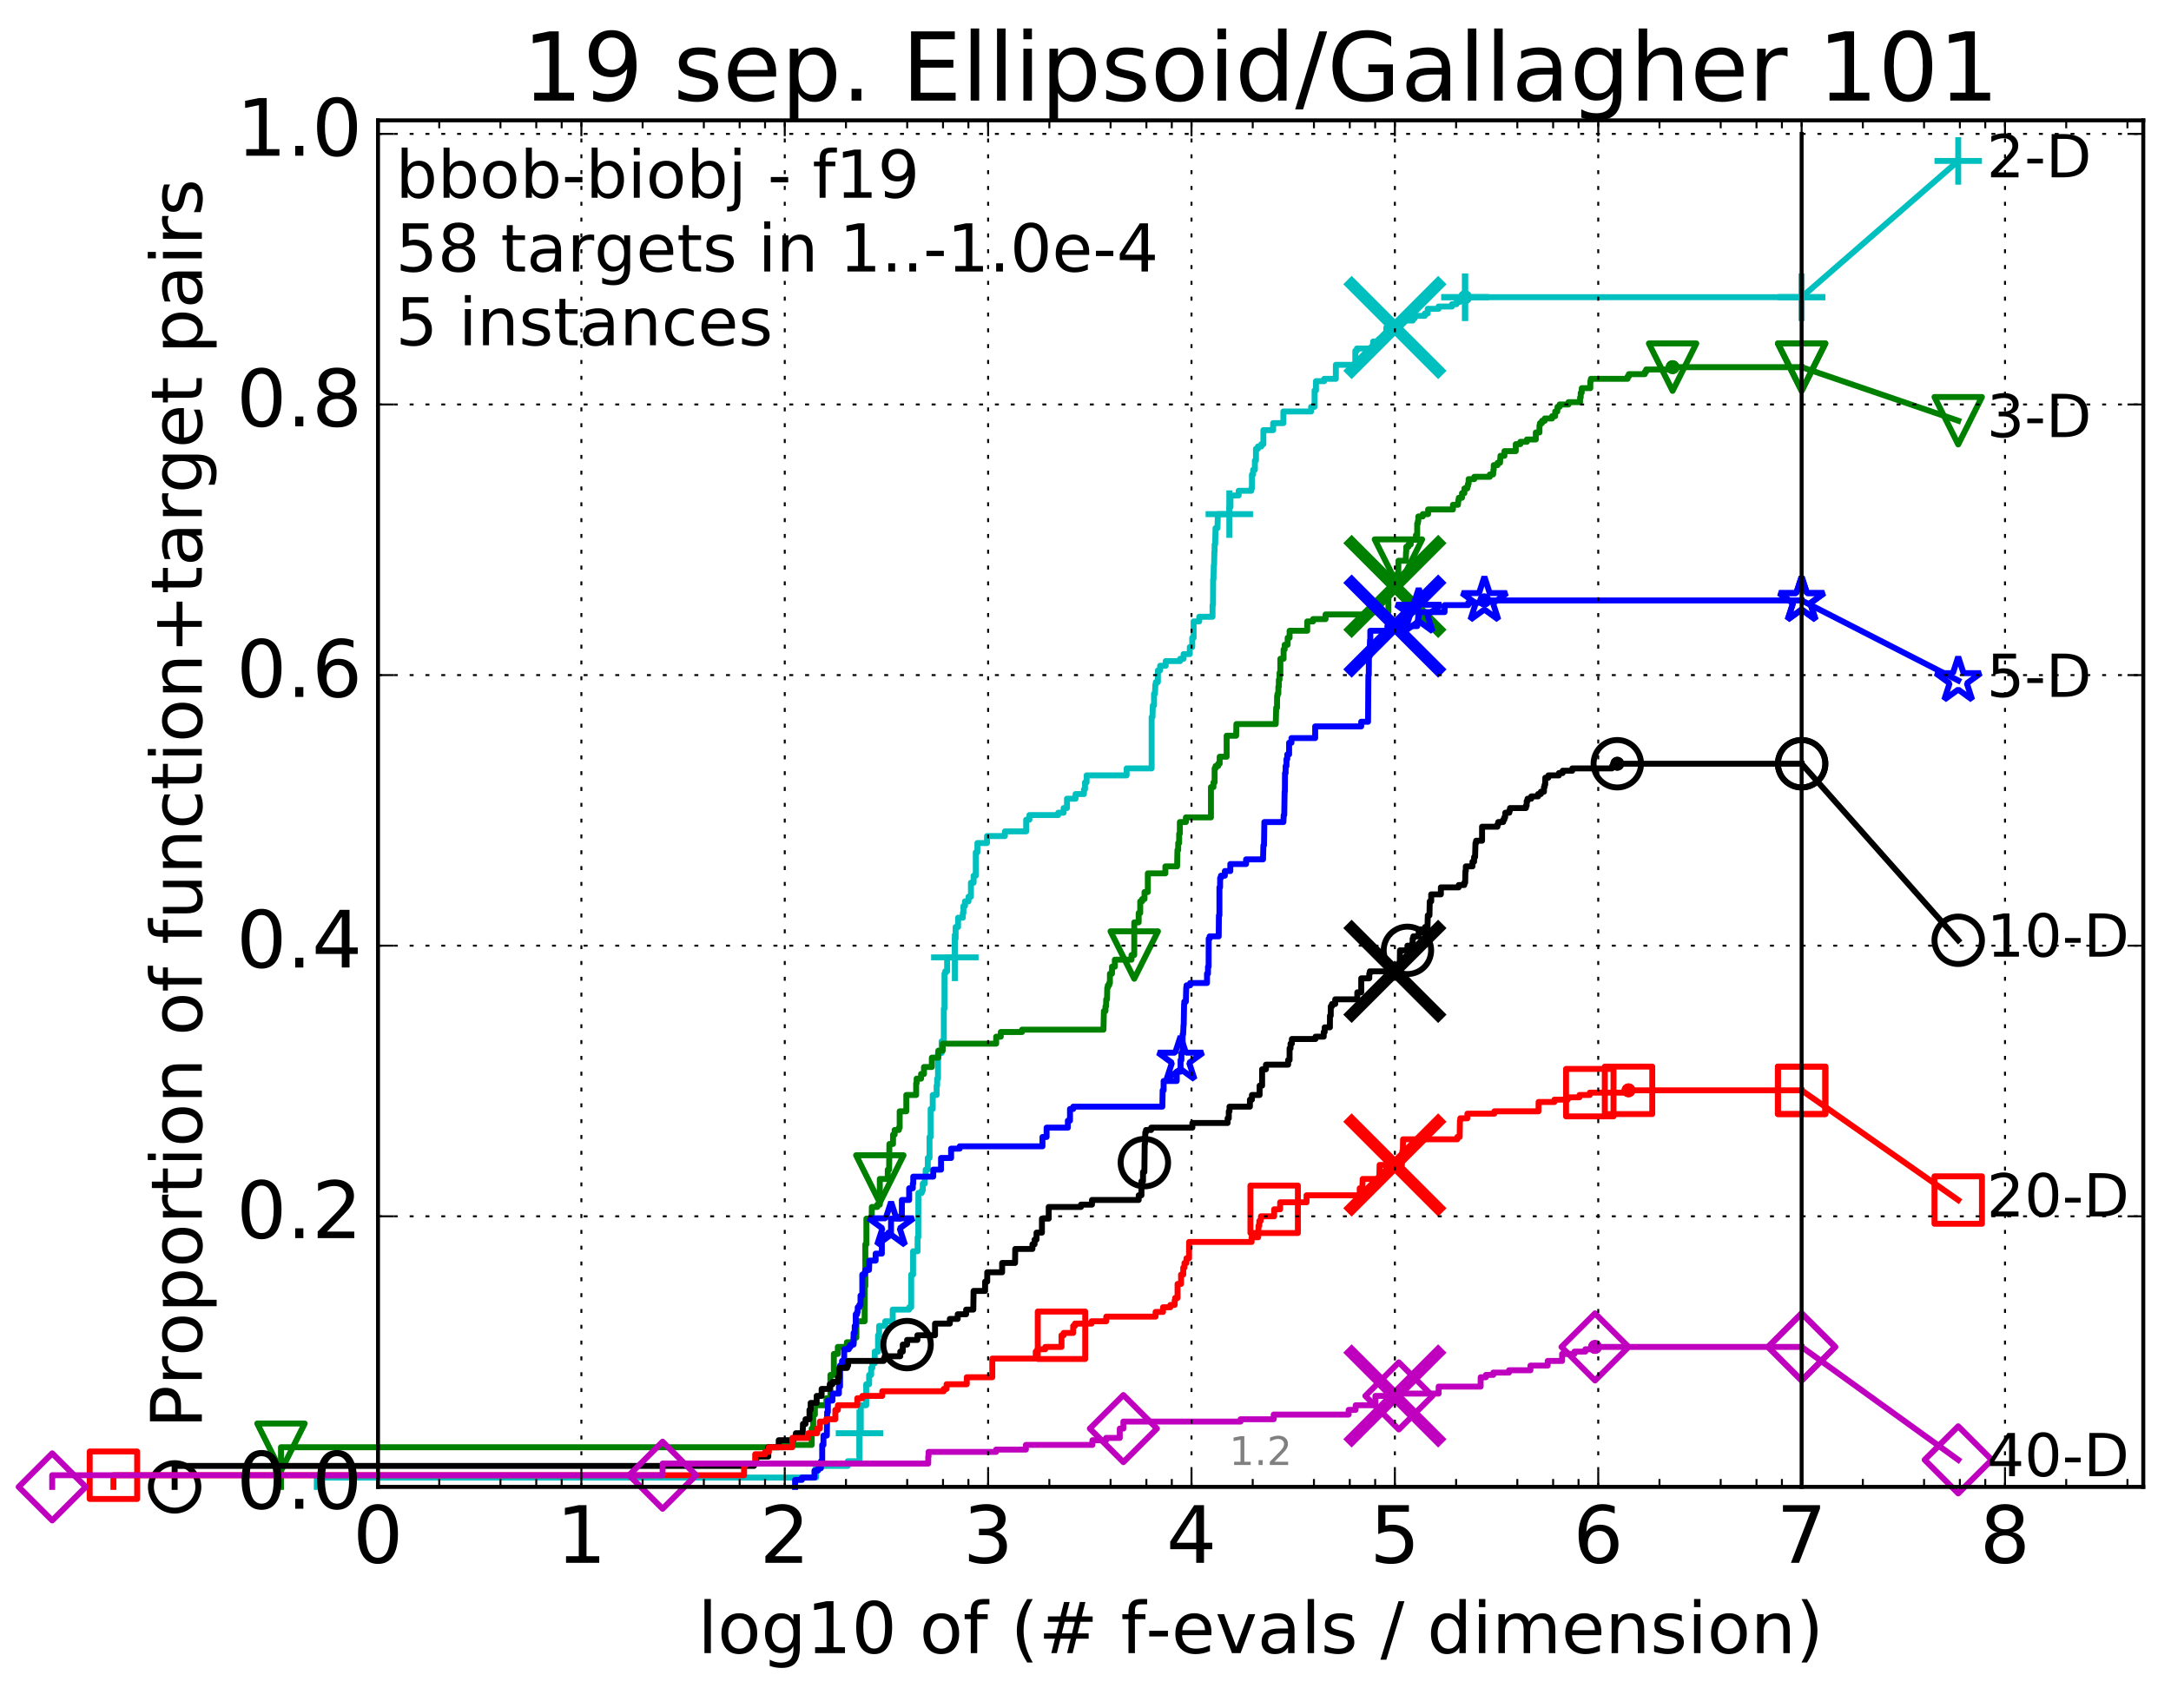 <?xml version="1.0" encoding="utf-8" standalone="no"?>
<!DOCTYPE svg PUBLIC "-//W3C//DTD SVG 1.1//EN"
  "http://www.w3.org/Graphics/SVG/1.1/DTD/svg11.dtd">
<!-- Created with matplotlib (http://matplotlib.org/) -->
<svg height="432pt" version="1.1" viewBox="0 0 549 432" width="549pt" xmlns="http://www.w3.org/2000/svg" xmlns:xlink="http://www.w3.org/1999/xlink">
 <defs>
  <style type="text/css">
*{stroke-linecap:butt;stroke-linejoin:round;stroke-miterlimit:100000;}
  </style>
 </defs>
 <g id="figure_1">
  <g id="patch_1">
   <path d="M 0 432.436 
L 549.192 432.436 
L 549.192 0 
L 0 0 
z
" style="fill:#ffffff;"/>
  </g>
  <g id="axes_1">
   <g id="patch_2">
    <path d="M 95.592 376.036 
L 541.992 376.036 
L 541.992 30.436 
L 95.592 30.436 
z
" style="fill:#ffffff;"/>
   </g>
   <g id="line2d_1">
    <defs>
     <path d="M 0 1.5 
C 0.398 1.5 0.779 1.342 1.061 1.061 
C 1.342 0.779 1.5 0.398 1.5 0 
C 1.5 -0.398 1.342 -0.779 1.061 -1.061 
C 0.779 -1.342 0.398 -1.5 0 -1.5 
C -0.398 -1.5 -0.779 -1.342 -1.061 -1.061 
C -1.342 -0.779 -1.5 -0.398 -1.5 0 
C -1.5 0.398 -1.342 0.779 -1.061 1.061 
C -0.779 1.342 -0.398 1.5 0 1.5 
z
" id="m2608a89b30" style="stroke:#00bfbf;stroke-width:0.5;"/>
    </defs>
    <g>
     <use style="fill:#00bfbf;stroke:#00bfbf;stroke-width:0.5;" x="370.48" xlink:href="#m2608a89b30" y="75.155"/>
     <use style="fill:#00bfbf;stroke:#00bfbf;stroke-width:0.5;" x="370.48" xlink:href="#m2608a89b30" y="75.155"/>
    </g>
   </g>
   <g id="line2d_2">
    <path d="M 80.11 376.036 
L 80.11 373.676 
L 206.359 373.676 
L 206.359 370.727 
L 214.373 370.727 
L 214.373 369.547 
L 217.341 369.547 
L 217.341 362.467 
L 217.674 362.467 
L 217.674 355.388 
L 219.048 355.388 
L 219.048 350.078 
L 219.79 350.078 
L 219.79 347.718 
L 220.3 347.718 
L 220.3 345.948 
L 220.592 345.948 
L 220.592 344.768 
L 221.205 344.768 
L 221.205 341.818 
L 222.036 341.818 
L 222.036 337.689 
L 222.306 337.689 
L 222.306 335.329 
L 223.862 335.329 
L 223.862 334.149 
L 225.749 334.149 
L 225.749 331.199 
L 229.909 331.199 
L 229.909 330.609 
L 230.422 330.609 
L 230.422 322.35 
L 230.897 322.35 
L 230.897 316.45 
L 232.043 316.45 
L 232.043 312.91 
L 232.216 312.91 
L 232.24 301.701 
L 233.085 301.701 
L 233.085 301.111 
L 233.344 301.111 
L 233.344 299.341 
L 233.853 299.341 
L 233.853 297.571 
L 234.081 297.571 
L 234.081 295.801 
L 234.618 295.801 
L 234.618 292.852 
L 235.056 292.852 
L 235.056 287.542 
L 235.336 287.542 
L 235.336 280.462 
L 235.865 280.462 
L 235.865 276.923 
L 236.847 276.923 
L 236.847 274.563 
L 236.987 274.563 
L 236.987 272.793 
L 237.204 272.793 
L 237.204 266.303 
L 238.112 266.303 
L 238.112 263.353 
L 238.672 263.353 
L 238.672 255.094 
L 238.837 255.094 
L 238.837 246.245 
L 239.02 246.245 
L 239.02 245.655 
L 239.505 245.655 
L 239.505 242.115 
L 241.46 242.115 
L 241.46 237.395 
L 241.654 237.395 
L 241.654 234.445 
L 242.275 234.445 
L 242.275 232.085 
L 243.482 232.085 
L 243.482 230.905 
L 243.63 230.905 
L 243.63 229.136 
L 244.025 229.136 
L 244.025 227.956 
L 244.921 227.956 
L 244.921 226.776 
L 245.527 226.776 
L 245.527 223.236 
L 246.208 223.236 
L 246.208 221.466 
L 246.754 221.466 
L 246.754 215.566 
L 247.161 215.566 
L 247.161 213.207 
L 249.596 213.207 
L 249.596 211.437 
L 254.116 211.437 
L 254.116 210.257 
L 259.5 210.257 
L 259.5 207.307 
L 260.319 207.307 
L 260.319 206.127 
L 267.599 206.127 
L 267.599 205.537 
L 268.97 205.537 
L 268.97 204.357 
L 269.814 204.357 
L 269.814 201.997 
L 271.979 201.997 
L 271.979 200.817 
L 274.104 200.817 
L 274.104 199.637 
L 274.374 199.637 
L 274.374 197.868 
L 274.781 197.868 
L 274.781 196.098 
L 284.896 196.098 
L 284.896 194.328 
L 291.226 194.328 
L 291.226 181.349 
L 291.439 181.349 
L 291.531 178.399 
L 291.83 178.399 
L 291.83 175.449 
L 292.068 175.449 
L 292.167 173.089 
L 292.291 173.089 
L 292.291 172.499 
L 292.81 172.499 
L 292.81 169.549 
L 293.371 169.549 
L 293.371 168.369 
L 294.781 168.369 
L 294.781 167.19 
L 298.437 167.19 
L 298.437 166.6 
L 299.302 166.6 
L 299.302 165.42 
L 300.873 165.42 
L 300.873 163.65 
L 301.492 163.65 
L 301.492 161.29 
L 301.842 161.29 
L 301.842 157.16 
L 303.26 157.16 
L 303.26 155.98 
L 306.624 155.98 
L 306.624 153.03 
L 306.74 153.03 
L 306.779 146.541 
L 306.861 146.541 
L 306.936 143.001 
L 307.013 143.001 
L 307.097 139.461 
L 307.149 139.461 
L 307.149 137.691 
L 307.294 137.691 
L 307.38 133.562 
L 307.874 133.562 
L 307.977 130.022 
L 310.866 130.022 
L 310.866 128.252 
L 311.162 128.252 
L 311.162 125.302 
L 313.236 125.302 
L 313.236 124.122 
L 316.426 124.122 
L 316.426 123.532 
L 316.583 123.532 
L 316.583 119.993 
L 316.893 119.993 
L 316.893 118.813 
L 317.332 118.813 
L 317.332 116.453 
L 317.605 116.453 
L 317.605 113.503 
L 318.11 113.503 
L 318.11 112.913 
L 318.964 112.913 
L 318.964 112.323 
L 319.483 112.323 
L 319.483 108.783 
L 321.953 108.783 
L 321.953 107.013 
L 324.538 107.013 
L 324.538 104.064 
L 331.557 104.064 
L 331.557 102.884 
L 332.426 102.884 
L 332.426 98.754 
L 332.781 98.754 
L 332.781 96.394 
L 334.874 96.394 
L 334.874 95.804 
L 337.809 95.804 
L 337.809 92.264 
L 342.728 92.264 
L 342.728 88.725 
L 343.13 88.725 
L 343.13 88.135 
L 347.235 88.135 
L 347.235 86.365 
L 348.671 86.365 
L 348.671 85.775 
L 350.313 85.775 
L 350.313 84.595 
L 350.567 84.595 
L 350.567 82.825 
L 353.101 82.825 
L 353.101 81.645 
L 354.629 81.645 
L 354.629 81.055 
L 357.29 81.055 
L 357.29 80.465 
L 357.765 80.465 
L 357.765 79.875 
L 360.304 79.875 
L 360.304 79.285 
L 361.034 79.285 
L 361.034 78.105 
L 363.777 78.105 
L 363.777 77.515 
L 367.165 77.515 
L 367.165 76.925 
L 368.328 76.925 
L 368.328 76.335 
L 369.19 76.335 
L 369.19 75.745 
L 370.48 75.745 
L 370.48 75.155 
L 455.592 75.155 
L 455.592 75.155 
" style="fill:none;stroke:#00bfbf;stroke-linecap:square;stroke-width:1.5;"/>
   </g>
   <g id="line2d_3">
    <defs>
     <path d="M -6 0 
L 6 0 
M 0 6 
L 0 -6 
" id="m5d9a8257d4" style="stroke:#00bfbf;stroke-width:1.5;"/>
    </defs>
    <g>
     <use style="fill:none;stroke:#00bfbf;stroke-width:1.5;" x="217.341" xlink:href="#m5d9a8257d4" y="362.467"/>
     <use style="fill:none;stroke:#00bfbf;stroke-width:1.5;" x="241.46" xlink:href="#m5d9a8257d4" y="242.115"/>
     <use style="fill:none;stroke:#00bfbf;stroke-width:1.5;" x="310.866" xlink:href="#m5d9a8257d4" y="130.022"/>
     <use style="fill:none;stroke:#00bfbf;stroke-width:1.5;" x="370.48" xlink:href="#m5d9a8257d4" y="75.155"/>
     <use style="fill:none;stroke:#00bfbf;stroke-width:1.5;" x="370.48" xlink:href="#m5d9a8257d4" y="75.155"/>
     <use style="fill:none;stroke:#00bfbf;stroke-width:1.5;" x="455.592" xlink:href="#m5d9a8257d4" y="75.155"/>
    </g>
   </g>
   <g id="line2d_4"/>
   <g id="line2d_5">
    <path clip-path="url(#p0fbd631478)" d="M 352.747 82.825 
" style="fill:none;stroke:#00bfbf;stroke-linecap:square;"/>
    <defs>
     <path d="M -12 12 
L 12 -12 
M -12 -12 
L 12 12 
" id="m1339fafa50" style="stroke:#00bfbf;stroke-width:3.0;"/>
    </defs>
    <g clip-path="url(#p0fbd631478)">
     <use style="fill:#00bfbf;stroke:#00bfbf;stroke-width:3.0;" x="352.747" xlink:href="#m1339fafa50" y="82.825"/>
    </g>
   </g>
   <g id="line2d_6">
    <defs>
     <path d="M 0 1.5 
C 0.398 1.5 0.779 1.342 1.061 1.061 
C 1.342 0.779 1.5 0.398 1.5 0 
C 1.5 -0.398 1.342 -0.779 1.061 -1.061 
C 0.779 -1.342 0.398 -1.5 0 -1.5 
C -0.398 -1.5 -0.779 -1.342 -1.061 -1.061 
C -1.342 -0.779 -1.5 -0.398 -1.5 0 
C -1.5 0.398 -1.342 0.779 -1.061 1.061 
C -0.779 1.342 -0.398 1.5 0 1.5 
z
" id="m343057fdf7" style="stroke:#008000;stroke-width:0.5;"/>
    </defs>
    <g>
     <use style="fill:#008000;stroke:#008000;stroke-width:0.5;" x="422.965" xlink:href="#m343057fdf7" y="92.854"/>
     <use style="fill:#008000;stroke:#008000;stroke-width:0.5;" x="422.965" xlink:href="#m343057fdf7" y="92.854"/>
    </g>
   </g>
   <g id="line2d_7">
    <path d="M 71.054 376.036 
L 71.054 366.007 
L 198.149 366.007 
L 198.149 365.417 
L 205.262 365.417 
L 205.262 361.287 
L 205.643 361.287 
L 205.643 357.747 
L 206.07 357.747 
L 206.07 355.388 
L 208.993 355.388 
L 208.993 353.618 
L 209.992 353.618 
L 209.992 347.718 
L 210.863 347.718 
L 210.863 342.408 
L 211.865 342.408 
L 211.865 340.639 
L 214.153 340.639 
L 214.153 339.459 
L 215.889 339.459 
L 215.889 338.279 
L 216.561 338.279 
L 216.561 334.149 
L 218.645 334.149 
L 218.675 325.299 
L 218.825 325.299 
L 218.825 314.68 
L 219.092 314.68 
L 219.092 308.191 
L 220.439 308.191 
L 220.467 305.241 
L 221.841 305.241 
L 221.841 304.651 
L 222.485 304.651 
L 222.485 298.161 
L 224.498 298.161 
L 224.498 295.801 
L 224.843 295.801 
L 224.911 289.312 
L 225.826 289.312 
L 225.826 286.952 
L 226.237 286.952 
L 226.237 285.772 
L 227.305 285.772 
L 227.305 285.182 
L 227.509 285.182 
L 227.509 281.052 
L 229.187 281.052 
L 229.187 276.923 
L 231.676 276.923 
L 231.676 273.973 
L 231.793 273.973 
L 231.793 272.793 
L 232.919 272.793 
L 232.919 271.613 
L 233.654 271.613 
L 233.654 269.843 
L 235.641 269.843 
L 235.641 267.483 
L 237.283 267.483 
L 237.283 265.713 
L 238.393 265.713 
L 238.393 263.943 
L 251.911 263.943 
L 251.911 262.173 
L 253.077 262.173 
L 253.077 260.994 
L 258.447 260.994 
L 258.447 260.404 
L 279.041 260.404 
L 279.151 255.684 
L 279.549 255.684 
L 279.549 254.504 
L 279.703 254.504 
L 279.734 252.734 
L 279.944 252.734 
L 280.006 249.784 
L 280.145 249.784 
L 280.145 249.194 
L 280.488 249.194 
L 280.488 248.604 
L 280.676 248.604 
L 280.676 246.245 
L 281.204 246.245 
L 281.204 244.475 
L 281.92 244.475 
L 281.92 242.705 
L 286.141 242.705 
L 286.141 241.525 
L 286.826 241.525 
L 286.835 233.265 
L 287.946 233.265 
L 287.946 230.905 
L 288.34 230.905 
L 288.34 227.956 
L 288.827 227.956 
L 288.827 227.366 
L 289.423 227.366 
L 289.423 225.596 
L 290.261 225.596 
L 290.261 220.876 
L 294.699 220.876 
L 294.699 219.106 
L 297.666 219.106 
L 297.753 214.977 
L 297.937 214.977 
L 297.937 213.207 
L 298.187 213.207 
L 298.187 210.847 
L 298.358 210.847 
L 298.358 207.897 
L 299.887 207.897 
L 299.887 206.717 
L 306.224 206.717 
L 306.224 199.048 
L 306.858 199.048 
L 306.858 197.868 
L 307.15 197.868 
L 307.15 194.328 
L 307.389 194.328 
L 307.389 193.738 
L 308.036 193.738 
L 308.036 193.148 
L 308.429 193.148 
L 308.429 191.378 
L 310.192 191.378 
L 310.192 186.068 
L 312.591 186.068 
L 312.659 183.119 
L 322.609 183.119 
L 322.719 178.989 
L 322.935 178.989 
L 322.944 176.039 
L 323.056 176.039 
L 323.056 175.449 
L 323.27 175.449 
L 323.27 173.679 
L 323.389 173.679 
L 323.389 171.909 
L 323.574 171.909 
L 323.574 170.139 
L 323.78 170.139 
L 323.78 166.6 
L 324.593 166.6 
L 324.593 164.24 
L 324.866 164.24 
L 324.866 163.06 
L 325.619 163.06 
L 325.619 161.29 
L 326.109 161.29 
L 326.109 159.52 
L 330.57 159.52 
L 330.57 157.16 
L 332.042 157.16 
L 332.042 156.57 
L 335.204 156.57 
L 335.204 155.39 
L 346.507 155.39 
L 346.507 154.8 
L 351.098 154.8 
L 351.098 150.081 
L 351.683 150.081 
L 351.683 148.311 
L 352.932 148.311 
L 352.999 145.361 
L 353.585 145.361 
L 353.633 141.821 
L 355.47 141.821 
L 355.574 139.461 
L 355.621 139.461 
L 355.621 138.281 
L 356.177 138.281 
L 356.177 137.691 
L 356.748 137.691 
L 356.748 136.511 
L 358.033 136.511 
L 358.059 135.332 
L 358.376 135.332 
L 358.38 132.382 
L 358.55 132.382 
L 358.55 131.792 
L 358.663 131.792 
L 358.663 130.612 
L 359.784 130.612 
L 359.784 130.022 
L 361.134 130.022 
L 361.135 128.842 
L 367.417 128.842 
L 367.417 127.662 
L 368.689 127.662 
L 368.784 126.482 
L 368.896 126.482 
L 368.896 125.892 
L 369.71 125.892 
L 369.71 124.712 
L 370.317 124.712 
L 370.317 123.532 
L 371.04 123.532 
L 371.04 122.942 
L 371.22 122.942 
L 371.22 122.352 
L 371.38 122.352 
L 371.38 121.172 
L 372.812 121.172 
L 372.812 120.583 
L 376.746 120.583 
L 376.746 119.993 
L 377.575 119.993 
L 377.655 118.813 
L 377.73 118.813 
L 377.73 117.633 
L 378.697 117.633 
L 378.697 117.043 
L 379.321 117.043 
L 379.389 115.863 
L 379.433 115.863 
L 379.433 115.273 
L 380.441 115.273 
L 380.441 114.093 
L 383.306 114.093 
L 383.306 112.323 
L 384.461 112.323 
L 384.461 111.733 
L 386.118 111.733 
L 386.118 111.143 
L 388.371 111.143 
L 388.371 109.373 
L 389.296 109.373 
L 389.296 107.603 
L 389.421 107.603 
L 389.421 107.013 
L 389.937 107.013 
L 389.937 106.423 
L 390.639 106.423 
L 390.639 105.833 
L 392.497 105.833 
L 392.497 105.243 
L 393.268 105.243 
L 393.269 104.064 
L 393.806 104.064 
L 393.865 102.884 
L 394.399 102.884 
L 394.399 102.294 
L 396.64 102.294 
L 396.64 101.704 
L 399.569 101.704 
L 399.569 100.524 
L 399.73 100.524 
L 399.73 99.344 
L 399.975 99.344 
L 400.002 98.164 
L 402.157 98.164 
L 402.157 96.394 
L 402.301 96.394 
L 402.301 95.804 
L 411.573 95.804 
L 411.573 95.214 
L 411.905 95.214 
L 411.905 94.624 
L 415.93 94.624 
L 415.93 94.034 
L 416.28 94.034 
L 416.28 93.444 
L 422.965 93.444 
L 422.965 92.854 
L 455.592 92.854 
L 455.592 92.854 
" style="fill:none;stroke:#008000;stroke-linecap:square;stroke-width:1.5;"/>
   </g>
   <g id="line2d_8">
    <defs>
     <path d="M -0 6 
L 6 -6 
L -6 -6 
z
" id="macdca08ea4" style="stroke:#008000;stroke-linejoin:miter;stroke-width:1.5;"/>
    </defs>
    <g>
     <use style="fill:none;stroke:#008000;stroke-linejoin:miter;stroke-width:1.5;" x="71.054" xlink:href="#macdca08ea4" y="366.007"/>
     <use style="fill:none;stroke:#008000;stroke-linejoin:miter;stroke-width:1.5;" x="222.485" xlink:href="#macdca08ea4" y="298.161"/>
     <use style="fill:none;stroke:#008000;stroke-linejoin:miter;stroke-width:1.5;" x="286.826" xlink:href="#macdca08ea4" y="241.525"/>
     <use style="fill:none;stroke:#008000;stroke-linejoin:miter;stroke-width:1.5;" x="353.633" xlink:href="#macdca08ea4" y="142.411"/>
     <use style="fill:none;stroke:#008000;stroke-linejoin:miter;stroke-width:1.5;" x="422.965" xlink:href="#macdca08ea4" y="92.854"/>
     <use style="fill:none;stroke:#008000;stroke-linejoin:miter;stroke-width:1.5;" x="455.592" xlink:href="#macdca08ea4" y="92.854"/>
    </g>
   </g>
   <g id="line2d_9"/>
   <g id="line2d_10">
    <path clip-path="url(#p0fbd631478)" d="M 352.743 148.311 
" style="fill:none;stroke:#008000;stroke-linecap:square;"/>
    <defs>
     <path d="M -12 12 
L 12 -12 
M -12 -12 
L 12 12 
" id="m3073dbf1df" style="stroke:#008000;stroke-width:3.0;"/>
    </defs>
    <g clip-path="url(#p0fbd631478)">
     <use style="fill:#008000;stroke:#008000;stroke-width:3.0;" x="352.743" xlink:href="#m3073dbf1df" y="148.311"/>
    </g>
   </g>
   <g id="line2d_11">
    <defs>
     <path d="M 0 1.5 
C 0.398 1.5 0.779 1.342 1.061 1.061 
C 1.342 0.779 1.5 0.398 1.5 0 
C 1.5 -0.398 1.342 -0.779 1.061 -1.061 
C 0.779 -1.342 0.398 -1.5 0 -1.5 
C -0.398 -1.5 -0.779 -1.342 -1.061 -1.061 
C -1.342 -0.779 -1.5 -0.398 -1.5 0 
C -1.5 0.398 -1.342 0.779 -1.061 1.061 
C -0.779 1.342 -0.398 1.5 0 1.5 
z
" id="mcaace34c71" style="stroke:#0000ff;stroke-width:0.5;"/>
    </defs>
    <g>
     <use style="fill:#0000ff;stroke:#0000ff;stroke-width:0.5;" x="375.37" xlink:href="#mcaace34c71" y="151.851"/>
     <use style="fill:#0000ff;stroke:#0000ff;stroke-width:0.5;" x="375.37" xlink:href="#mcaace34c71" y="151.851"/>
    </g>
   </g>
   <g id="line2d_12">
    <path d="M 201.06 376.036 
L 201.06 374.266 
L 202.78 374.266 
L 202.78 373.676 
L 205.964 373.676 
L 205.964 371.907 
L 206.871 371.907 
L 206.871 371.317 
L 207.594 371.317 
L 207.594 369.547 
L 207.918 369.547 
L 207.918 365.417 
L 208.237 365.417 
L 208.237 363.057 
L 209.086 363.057 
L 209.169 357.157 
L 209.334 357.157 
L 209.361 354.208 
L 210.51 354.208 
L 210.51 352.438 
L 212.141 352.438 
L 212.141 350.668 
L 212.429 350.668 
L 212.429 345.358 
L 212.925 345.358 
L 212.925 344.178 
L 213.479 344.178 
L 213.479 341.228 
L 214.656 341.228 
L 214.656 340.639 
L 215.063 340.639 
L 215.063 340.049 
L 215.855 340.049 
L 215.855 337.099 
L 216.14 337.099 
L 216.14 335.329 
L 216.402 335.329 
L 216.402 332.379 
L 216.739 332.379 
L 216.739 331.789 
L 216.896 331.789 
L 216.896 330.609 
L 217.303 330.609 
L 217.303 330.019 
L 217.608 330.019 
L 217.608 327.659 
L 218.058 327.659 
L 218.058 322.35 
L 218.645 322.35 
L 218.645 321.76 
L 218.825 321.76 
L 218.825 321.17 
L 219.756 321.17 
L 219.842 318.81 
L 221.43 318.81 
L 221.43 317.04 
L 223.001 317.04 
L 223.001 312.32 
L 224.65 312.32 
L 224.65 311.73 
L 225.317 311.73 
L 225.331 308.191 
L 227.622 308.191 
L 227.622 307.601 
L 228.066 307.601 
L 228.066 303.471 
L 229.909 303.471 
L 229.909 300.521 
L 230.829 300.521 
L 230.829 299.341 
L 230.944 299.341 
L 230.944 297.571 
L 235.999 297.571 
L 235.999 295.801 
L 237.971 295.801 
L 237.971 292.852 
L 240.515 292.852 
L 240.515 290.492 
L 242.695 290.492 
L 242.695 289.902 
L 263.62 289.902 
L 263.62 287.542 
L 264.662 287.542 
L 264.662 285.182 
L 270.042 285.182 
L 270.042 283.412 
L 270.581 283.412 
L 270.581 280.462 
L 271.402 280.462 
L 271.402 279.872 
L 293.936 279.872 
L 294.01 275.743 
L 294.256 275.743 
L 294.256 273.383 
L 297.571 273.383 
L 297.571 271.023 
L 298.538 271.023 
L 298.538 268.073 
L 298.752 268.073 
L 298.752 266.303 
L 299.056 266.303 
L 299.056 261.584 
L 299.188 261.584 
L 299.294 259.224 
L 299.335 259.224 
L 299.436 253.914 
L 299.485 253.914 
L 299.485 253.324 
L 299.878 253.324 
L 299.971 249.784 
L 300.055 249.784 
L 300.055 249.194 
L 300.965 249.194 
L 300.965 248.604 
L 305.224 248.604 
L 305.224 246.245 
L 305.477 246.245 
L 305.477 244.475 
L 305.635 244.475 
L 305.657 237.395 
L 305.898 237.395 
L 305.898 236.805 
L 308.189 236.805 
L 308.239 231.495 
L 308.367 231.495 
L 308.368 224.416 
L 308.529 224.416 
L 308.545 222.056 
L 308.75 222.056 
L 308.75 221.466 
L 309.743 221.466 
L 309.743 220.286 
L 311.119 220.286 
L 311.119 218.516 
L 315.11 218.516 
L 315.11 217.336 
L 319.396 217.336 
L 319.487 213.797 
L 319.636 213.797 
L 319.731 207.897 
L 324.541 207.897 
L 324.618 206.127 
L 324.759 206.127 
L 324.852 200.227 
L 324.917 200.227 
L 324.95 195.508 
L 325.107 195.508 
L 325.108 193.738 
L 325.322 193.738 
L 325.322 191.968 
L 325.528 191.968 
L 325.528 190.788 
L 325.987 190.788 
L 325.987 187.838 
L 326.583 187.838 
L 326.583 186.658 
L 332.581 186.658 
L 332.581 183.708 
L 344.218 183.708 
L 344.218 182.529 
L 345.949 182.529 
L 346.036 170.729 
L 346.132 170.729 
L 346.177 166.01 
L 346.344 166.01 
L 346.445 161.88 
L 346.522 161.88 
L 346.522 159.52 
L 350.835 159.52 
L 350.835 158.34 
L 358.396 158.34 
L 358.479 157.16 
L 358.526 157.16 
L 358.632 155.98 
L 358.771 155.98 
L 358.771 154.8 
L 365.295 154.8 
L 365.328 153.03 
L 371.275 153.03 
L 371.275 152.44 
L 375.37 152.44 
L 375.37 151.851 
L 455.592 151.851 
L 455.592 151.851 
" style="fill:none;stroke:#0000ff;stroke-linecap:square;stroke-width:1.5;"/>
   </g>
   <g id="line2d_13">
    <defs>
     <path d="M 0 -6 
L -1.347 -1.854 
L -5.706 -1.854 
L -2.18 0.708 
L -3.527 4.854 
L -0 2.292 
L 3.527 4.854 
L 2.18 0.708 
L 5.706 -1.854 
L 1.347 -1.854 
z
" id="m98efd849ac" style="stroke:#0000ff;stroke-linejoin:bevel;stroke-width:1.5;"/>
    </defs>
    <g>
     <use style="fill:none;stroke:#0000ff;stroke-linejoin:bevel;stroke-width:1.5;" x="225.331" xlink:href="#m98efd849ac" y="309.96"/>
     <use style="fill:none;stroke:#0000ff;stroke-linejoin:bevel;stroke-width:1.5;" x="298.538" xlink:href="#m98efd849ac" y="268.073"/>
     <use style="fill:none;stroke:#0000ff;stroke-linejoin:bevel;stroke-width:1.5;" x="358.771" xlink:href="#m98efd849ac" y="154.8"/>
     <use style="fill:none;stroke:#0000ff;stroke-linejoin:bevel;stroke-width:1.5;" x="375.37" xlink:href="#m98efd849ac" y="151.851"/>
     <use style="fill:none;stroke:#0000ff;stroke-linejoin:bevel;stroke-width:1.5;" x="455.592" xlink:href="#m98efd849ac" y="151.851"/>
    </g>
   </g>
   <g id="line2d_14"/>
   <g id="line2d_15">
    <path clip-path="url(#p0fbd631478)" d="M 352.74 158.34 
" style="fill:none;stroke:#0000ff;stroke-linecap:square;"/>
    <defs>
     <path d="M -12 12 
L 12 -12 
M -12 -12 
L 12 12 
" id="ma823a05430" style="stroke:#0000ff;stroke-width:3.0;"/>
    </defs>
    <g clip-path="url(#p0fbd631478)">
     <use style="fill:#0000ff;stroke:#0000ff;stroke-width:3.0;" x="352.74" xlink:href="#ma823a05430" y="158.34"/>
    </g>
   </g>
   <g id="line2d_16">
    <defs>
     <path d="M 0 1.5 
C 0.398 1.5 0.779 1.342 1.061 1.061 
C 1.342 0.779 1.5 0.398 1.5 0 
C 1.5 -0.398 1.342 -0.779 1.061 -1.061 
C 0.779 -1.342 0.398 -1.5 0 -1.5 
C -0.398 -1.5 -0.779 -1.342 -1.061 -1.061 
C -1.342 -0.779 -1.5 -0.398 -1.5 0 
C -1.5 0.398 -1.342 0.779 -1.061 1.061 
C -0.779 1.342 -0.398 1.5 0 1.5 
z
" id="md4857a981e" style="stroke:#000000;stroke-width:0.5;"/>
    </defs>
    <g>
     <use style="stroke:#000000;stroke-width:0.5;" x="408.983" xlink:href="#md4857a981e" y="193.148"/>
     <use style="stroke:#000000;stroke-width:0.5;" x="408.983" xlink:href="#md4857a981e" y="193.148"/>
    </g>
   </g>
   <g id="line2d_17">
    <path d="M 44.163 376.036 
L 44.163 370.727 
L 190.673 370.727 
L 190.673 370.137 
L 191.235 370.137 
L 191.235 368.367 
L 194.287 368.367 
L 194.287 366.007 
L 196.924 366.007 
L 196.924 364.237 
L 200.638 364.237 
L 200.638 363.647 
L 201.257 363.647 
L 201.257 362.467 
L 202.982 362.467 
L 203.054 360.107 
L 203.699 360.107 
L 203.699 358.927 
L 204.7 358.927 
L 204.7 356.567 
L 205.002 356.567 
L 205.002 354.798 
L 206.515 354.798 
L 206.515 353.028 
L 207.771 353.028 
L 207.771 351.258 
L 209.836 351.258 
L 209.836 350.078 
L 210.523 350.078 
L 210.523 349.488 
L 211.91 349.488 
L 211.91 348.308 
L 212.213 348.308 
L 212.249 345.948 
L 214.219 345.948 
L 214.219 345.358 
L 214.471 345.358 
L 214.471 344.178 
L 223.494 344.178 
L 223.494 343.588 
L 223.726 343.588 
L 223.726 342.998 
L 227.659 342.998 
L 227.659 341.818 
L 228.29 341.818 
L 228.29 340.049 
L 229.384 340.049 
L 229.384 338.869 
L 231.993 338.869 
L 231.993 337.689 
L 236.451 337.689 
L 236.451 334.739 
L 240.194 334.739 
L 240.194 333.559 
L 242.184 333.559 
L 242.184 332.379 
L 244.314 332.379 
L 244.314 331.199 
L 246.134 331.199 
L 246.198 326.479 
L 249.116 326.479 
L 249.116 324.12 
L 249.653 324.12 
L 249.653 321.76 
L 253.42 321.76 
L 253.42 319.4 
L 256.688 319.4 
L 256.734 315.86 
L 261.08 315.86 
L 261.08 314.68 
L 261.621 314.68 
L 261.621 313.5 
L 262.117 313.5 
L 262.117 311.73 
L 263.481 311.73 
L 263.481 308.191 
L 265.198 308.191 
L 265.198 305.241 
L 273.355 305.241 
L 273.355 304.651 
L 276.137 304.651 
L 276.137 303.471 
L 287.954 303.471 
L 287.954 302.291 
L 288.649 302.291 
L 288.649 298.751 
L 289.043 298.751 
L 289.043 296.391 
L 289.387 296.391 
L 289.47 289.312 
L 289.539 289.312 
L 289.625 286.362 
L 289.802 286.362 
L 289.802 285.772 
L 291.105 285.772 
L 291.105 285.182 
L 301.525 285.182 
L 301.525 284.002 
L 310.438 284.002 
L 310.438 282.822 
L 310.731 282.822 
L 310.731 281.052 
L 310.915 281.052 
L 310.915 279.872 
L 316.08 279.872 
L 316.08 278.102 
L 316.586 278.102 
L 316.586 276.923 
L 318.527 276.923 
L 318.527 274.563 
L 319.161 274.563 
L 319.161 270.433 
L 320.13 270.433 
L 320.13 269.253 
L 325.746 269.253 
L 325.746 268.073 
L 326.109 268.073 
L 326.109 265.123 
L 326.351 265.123 
L 326.351 263.943 
L 326.682 263.943 
L 326.682 262.763 
L 332.663 262.763 
L 332.663 262.173 
L 334.741 262.173 
L 334.741 260.994 
L 334.984 260.994 
L 334.984 259.814 
L 336.306 259.814 
L 336.319 256.864 
L 336.517 256.864 
L 336.522 254.504 
L 336.825 254.504 
L 336.825 253.914 
L 337.647 253.914 
L 337.647 252.734 
L 343.236 252.734 
L 343.236 250.964 
L 344.228 250.964 
L 344.228 247.424 
L 346.256 247.424 
L 346.256 246.245 
L 346.405 246.245 
L 346.405 245.655 
L 353.45 245.655 
L 353.45 245.065 
L 353.97 245.065 
L 354.019 240.345 
L 355.907 240.345 
L 355.907 239.165 
L 357.109 239.165 
L 357.109 238.575 
L 357.222 238.575 
L 357.222 237.395 
L 357.402 237.395 
L 357.402 236.805 
L 358.715 236.805 
L 358.793 235.035 
L 360.365 235.035 
L 360.365 234.445 
L 360.986 234.445 
L 361.062 231.495 
L 361.481 231.495 
L 361.552 227.956 
L 361.924 227.956 
L 361.924 226.186 
L 364.367 226.186 
L 364.367 224.416 
L 368.876 224.416 
L 368.876 223.826 
L 370.284 223.826 
L 370.284 223.236 
L 370.511 223.236 
L 370.574 220.286 
L 370.673 220.286 
L 370.673 219.106 
L 372.357 219.106 
L 372.357 217.926 
L 372.767 217.926 
L 372.767 216.746 
L 373.016 216.746 
L 373.117 213.207 
L 373.281 213.207 
L 373.281 212.617 
L 374.782 212.617 
L 374.782 209.077 
L 378.673 209.077 
L 378.673 208.487 
L 378.872 208.487 
L 378.872 207.897 
L 380.117 207.897 
L 380.117 207.307 
L 380.407 207.307 
L 380.407 206.717 
L 380.615 206.717 
L 380.657 205.537 
L 381.677 205.537 
L 381.677 204.947 
L 381.857 204.947 
L 381.857 204.357 
L 385.865 204.357 
L 385.865 203.767 
L 386.065 203.767 
L 386.065 202.587 
L 386.284 202.587 
L 386.284 201.997 
L 387.222 201.997 
L 387.222 201.407 
L 388.947 201.407 
L 388.947 200.817 
L 389.656 200.817 
L 389.656 200.227 
L 390.433 200.227 
L 390.433 199.048 
L 390.596 199.048 
L 390.596 198.458 
L 390.747 198.458 
L 390.774 196.688 
L 391.545 196.688 
L 391.545 196.098 
L 394.223 196.098 
L 394.223 195.508 
L 395.165 195.508 
L 395.165 194.918 
L 397.596 194.918 
L 397.596 194.328 
L 407.641 194.328 
L 407.641 193.738 
L 408.983 193.738 
L 408.983 193.148 
L 455.592 193.148 
L 455.592 193.148 
" style="fill:none;stroke:#000000;stroke-linecap:square;stroke-width:1.5;"/>
   </g>
   <g id="line2d_18">
    <defs>
     <path d="M 0 6 
C 1.591 6 3.117 5.368 4.243 4.243 
C 5.368 3.117 6 1.591 6 0 
C 6 -1.591 5.368 -3.117 4.243 -4.243 
C 3.117 -5.368 1.591 -6 0 -6 
C -1.591 -6 -3.117 -5.368 -4.243 -4.243 
C -5.368 -3.117 -6 -1.591 -6 0 
C -6 1.591 -5.368 3.117 -4.243 4.243 
C -3.117 5.368 -1.591 6 0 6 
z
" id="mb756af571a" style="stroke:#000000;stroke-width:1.5;"/>
    </defs>
    <g>
     <use style="fill:none;stroke:#000000;stroke-width:1.5;" x="44.163" xlink:href="#mb756af571a" y="376.036"/>
     <use style="fill:none;stroke:#000000;stroke-width:1.5;" x="229.384" xlink:href="#mb756af571a" y="340.049"/>
     <use style="fill:none;stroke:#000000;stroke-width:1.5;" x="289.387" xlink:href="#mb756af571a" y="294.031"/>
     <use style="fill:none;stroke:#000000;stroke-width:1.5;" x="355.907" xlink:href="#mb756af571a" y="240.345"/>
     <use style="fill:none;stroke:#000000;stroke-width:1.5;" x="408.983" xlink:href="#mb756af571a" y="193.148"/>
     <use style="fill:none;stroke:#000000;stroke-width:1.5;" x="455.592" xlink:href="#mb756af571a" y="193.148"/>
    </g>
   </g>
   <g id="line2d_19"/>
   <g id="line2d_20">
    <path clip-path="url(#p0fbd631478)" d="M 352.737 245.655 
" style="fill:none;stroke:#000000;stroke-linecap:square;"/>
    <defs>
     <path d="M -12 12 
L 12 -12 
M -12 -12 
L 12 12 
" id="m5d54e28b67" style="stroke:#000000;stroke-width:3.0;"/>
    </defs>
    <g clip-path="url(#p0fbd631478)">
     <use style="stroke:#000000;stroke-width:3.0;" x="352.737" xlink:href="#m5d54e28b67" y="245.655"/>
    </g>
   </g>
   <g id="line2d_21">
    <defs>
     <path d="M 0 1.5 
C 0.398 1.5 0.779 1.342 1.061 1.061 
C 1.342 0.779 1.5 0.398 1.5 0 
C 1.5 -0.398 1.342 -0.779 1.061 -1.061 
C 0.779 -1.342 0.398 -1.5 0 -1.5 
C -0.398 -1.5 -0.779 -1.342 -1.061 -1.061 
C -1.342 -0.779 -1.5 -0.398 -1.5 0 
C -1.5 0.398 -1.342 0.779 -1.061 1.061 
C -0.779 1.342 -0.398 1.5 0 1.5 
z
" id="m6586420f0c" style="stroke:#ff0000;stroke-width:0.5;"/>
    </defs>
    <g>
     <use style="fill:#ff0000;stroke:#ff0000;stroke-width:0.5;" x="411.82" xlink:href="#m6586420f0c" y="275.743"/>
     <use style="fill:#ff0000;stroke:#ff0000;stroke-width:0.5;" x="411.82" xlink:href="#m6586420f0c" y="275.743"/>
    </g>
   </g>
   <g id="line2d_22">
    <path d="M 28.682 376.036 
L 28.682 373.086 
L 188.165 373.086 
L 188.165 370.727 
L 188.376 370.727 
L 188.376 370.137 
L 190.972 370.137 
L 190.972 367.777 
L 193.493 367.777 
L 193.493 367.187 
L 194.435 367.187 
L 194.435 366.007 
L 200.363 366.007 
L 200.363 363.647 
L 204.377 363.647 
L 204.377 362.467 
L 206.64 362.467 
L 206.64 361.287 
L 207.326 361.287 
L 207.326 359.517 
L 208.911 359.517 
L 208.911 358.927 
L 211.24 358.927 
L 211.24 356.567 
L 211.885 356.567 
L 211.885 355.388 
L 216.788 355.388 
L 216.788 353.618 
L 218.077 353.618 
L 218.077 353.028 
L 223.102 353.028 
L 223.102 351.848 
L 238.648 351.848 
L 238.648 351.258 
L 239.364 351.258 
L 239.364 350.078 
L 244.479 350.078 
L 244.479 348.308 
L 250.929 348.308 
L 250.929 343.588 
L 261.918 343.588 
L 261.918 341.818 
L 262.368 341.818 
L 262.368 341.228 
L 264.322 341.228 
L 264.322 340.639 
L 268.43 340.639 
L 268.43 337.689 
L 268.978 337.689 
L 268.978 337.099 
L 271.387 337.099 
L 271.387 335.329 
L 271.832 335.329 
L 271.832 334.739 
L 276.042 334.739 
L 276.042 334.149 
L 279.751 334.149 
L 279.751 332.969 
L 292.221 332.969 
L 292.221 331.789 
L 294.104 331.789 
L 294.104 330.609 
L 295.964 330.609 
L 295.964 330.019 
L 297.053 330.019 
L 297.053 328.839 
L 297.174 328.839 
L 297.174 328.249 
L 297.781 328.249 
L 297.781 324.71 
L 298.664 324.71 
L 298.664 322.35 
L 299.217 322.35 
L 299.217 320.58 
L 299.528 320.58 
L 299.528 319.4 
L 300.035 319.4 
L 300.035 318.22 
L 300.689 318.22 
L 300.689 314.09 
L 316.507 314.09 
L 316.507 312.91 
L 318.17 312.91 
L 318.257 309.96 
L 318.453 309.96 
L 318.453 308.781 
L 318.794 308.781 
L 318.877 307.601 
L 322.207 307.601 
L 322.207 305.831 
L 323.721 305.831 
L 323.721 304.061 
L 330.399 304.061 
L 330.399 302.291 
L 343.842 302.291 
L 343.842 300.521 
L 344.509 300.521 
L 344.595 298.161 
L 348.8 298.161 
L 348.871 294.621 
L 354.509 294.621 
L 354.566 291.672 
L 354.636 291.672 
L 354.636 291.082 
L 354.751 291.082 
L 354.808 288.132 
L 368.513 288.132 
L 368.513 287.542 
L 369.121 287.542 
L 369.187 283.412 
L 369.277 283.412 
L 369.277 282.822 
L 371.073 282.822 
L 371.073 281.642 
L 377.9 281.642 
L 377.9 281.052 
L 389.06 281.052 
L 389.076 278.692 
L 393.083 278.692 
L 393.083 278.102 
L 396.468 278.102 
L 396.468 277.513 
L 399.417 277.513 
L 399.417 276.923 
L 402.021 276.923 
L 402.021 276.333 
L 411.82 276.333 
L 411.82 275.743 
L 455.592 275.743 
L 455.592 275.743 
" style="fill:none;stroke:#ff0000;stroke-linecap:square;stroke-width:1.5;"/>
   </g>
   <g id="line2d_23">
    <defs>
     <path d="M -6 6 
L 6 6 
L 6 -6 
L -6 -6 
z
" id="m20c0fee8b1" style="stroke:#ff0000;stroke-linejoin:miter;stroke-width:1.5;"/>
    </defs>
    <g>
     <use style="fill:none;stroke:#ff0000;stroke-linejoin:miter;stroke-width:1.5;" x="28.682" xlink:href="#m20c0fee8b1" y="373.086"/>
     <use style="fill:none;stroke:#ff0000;stroke-linejoin:miter;stroke-width:1.5;" x="268.43" xlink:href="#m20c0fee8b1" y="337.689"/>
     <use style="fill:none;stroke:#ff0000;stroke-linejoin:miter;stroke-width:1.5;" x="322.207" xlink:href="#m20c0fee8b1" y="305.831"/>
     <use style="fill:none;stroke:#ff0000;stroke-linejoin:miter;stroke-width:1.5;" x="402.021" xlink:href="#m20c0fee8b1" y="276.333"/>
     <use style="fill:none;stroke:#ff0000;stroke-linejoin:miter;stroke-width:1.5;" x="411.82" xlink:href="#m20c0fee8b1" y="275.743"/>
     <use style="fill:none;stroke:#ff0000;stroke-linejoin:miter;stroke-width:1.5;" x="455.592" xlink:href="#m20c0fee8b1" y="275.743"/>
    </g>
   </g>
   <g id="line2d_24"/>
   <g id="line2d_25">
    <path clip-path="url(#p0fbd631478)" d="M 352.735 294.621 
" style="fill:none;stroke:#ff0000;stroke-linecap:square;"/>
    <defs>
     <path d="M -12 12 
L 12 -12 
M -12 -12 
L 12 12 
" id="m3564ed79de" style="stroke:#ff0000;stroke-width:3.0;"/>
    </defs>
    <g clip-path="url(#p0fbd631478)">
     <use style="fill:#ff0000;stroke:#ff0000;stroke-width:3.0;" x="352.735" xlink:href="#m3564ed79de" y="294.621"/>
    </g>
   </g>
   <g id="line2d_26">
    <defs>
     <path d="M 0 1.5 
C 0.398 1.5 0.779 1.342 1.061 1.061 
C 1.342 0.779 1.5 0.398 1.5 0 
C 1.5 -0.398 1.342 -0.779 1.061 -1.061 
C 0.779 -1.342 0.398 -1.5 0 -1.5 
C -0.398 -1.5 -0.779 -1.342 -1.061 -1.061 
C -1.342 -0.779 -1.5 -0.398 -1.5 0 
C -1.5 0.398 -1.342 0.779 -1.061 1.061 
C -0.779 1.342 -0.398 1.5 0 1.5 
z
" id="me816f2813b" style="stroke:#bf00bf;stroke-width:0.5;"/>
    </defs>
    <g>
     <use style="fill:#bf00bf;stroke:#bf00bf;stroke-width:0.5;" x="403.349" xlink:href="#me816f2813b" y="340.639"/>
     <use style="fill:#bf00bf;stroke:#bf00bf;stroke-width:0.5;" x="403.349" xlink:href="#me816f2813b" y="340.639"/>
    </g>
   </g>
   <g id="line2d_27">
    <path d="M 13.2 376.036 
L 13.2 373.086 
L 167.553 373.086 
L 167.553 370.137 
L 234.732 370.137 
L 234.732 368.367 
L 234.812 368.367 
L 234.812 367.187 
L 251.896 367.187 
L 251.896 366.597 
L 259.426 366.597 
L 259.426 365.417 
L 276.249 365.417 
L 276.249 364.237 
L 279.71 364.237 
L 279.71 363.647 
L 283.172 363.647 
L 283.172 361.287 
L 284.081 361.287 
L 284.081 359.517 
L 313.708 359.517 
L 313.708 358.927 
L 322.096 358.927 
L 322.096 357.747 
L 341.046 357.747 
L 341.046 356.567 
L 342.795 356.567 
L 342.795 355.978 
L 342.828 355.978 
L 342.828 355.388 
L 347.814 355.388 
L 347.814 353.028 
L 353.745 353.028 
L 353.745 352.438 
L 363.795 352.438 
L 363.795 351.848 
L 363.795 351.848 
L 363.795 351.258 
L 363.808 351.258 
L 363.808 350.668 
L 374.424 350.668 
L 374.424 350.078 
L 374.425 350.078 
L 374.425 349.488 
L 374.432 349.488 
L 374.432 348.898 
L 374.432 348.898 
L 374.432 348.308 
L 375.75 348.308 
L 375.75 347.718 
L 377.615 347.718 
L 377.615 347.128 
L 381.597 347.128 
L 381.597 346.538 
L 387.017 346.538 
L 387.017 345.948 
L 387.022 345.948 
L 387.022 345.358 
L 391.376 345.358 
L 391.376 344.768 
L 391.379 344.768 
L 391.379 344.178 
L 395.021 344.178 
L 395.021 343.588 
L 395.024 343.588 
L 395.024 342.998 
L 395.024 342.998 
L 395.024 342.408 
L 398.154 342.408 
L 398.154 341.818 
L 400.903 341.818 
L 400.903 341.228 
L 403.349 341.228 
L 403.349 340.639 
L 455.592 340.639 
" style="fill:none;stroke:#bf00bf;stroke-linecap:square;stroke-width:1.5;"/>
   </g>
   <g id="line2d_28">
    <defs>
     <path d="M -0 8.485 
L 8.485 0 
L 0 -8.485 
L -8.485 -0 
z
" id="m27bdabf4de" style="stroke:#bf00bf;stroke-linejoin:miter;stroke-width:1.5;"/>
    </defs>
    <g>
     <use style="fill:none;stroke:#bf00bf;stroke-linejoin:miter;stroke-width:1.5;" x="13.2" xlink:href="#m27bdabf4de" y="376.036"/>
     <use style="fill:none;stroke:#bf00bf;stroke-linejoin:miter;stroke-width:1.5;" x="167.553" xlink:href="#m27bdabf4de" y="373.086"/>
     <use style="fill:none;stroke:#bf00bf;stroke-linejoin:miter;stroke-width:1.5;" x="284.081" xlink:href="#m27bdabf4de" y="361.287"/>
     <use style="fill:none;stroke:#bf00bf;stroke-linejoin:miter;stroke-width:1.5;" x="353.745" xlink:href="#m27bdabf4de" y="353.028"/>
     <use style="fill:none;stroke:#bf00bf;stroke-linejoin:miter;stroke-width:1.5;" x="403.349" xlink:href="#m27bdabf4de" y="340.639"/>
     <use style="fill:none;stroke:#bf00bf;stroke-linejoin:miter;stroke-width:1.5;" x="455.592" xlink:href="#m27bdabf4de" y="340.639"/>
    </g>
   </g>
   <g id="line2d_29"/>
   <g id="line2d_30">
    <path clip-path="url(#p0fbd631478)" d="M 352.735 353.028 
" style="fill:none;stroke:#bf00bf;stroke-linecap:square;"/>
    <defs>
     <path d="M -12 12 
L 12 -12 
M -12 -12 
L 12 12 
" id="m410b4e7450" style="stroke:#bf00bf;stroke-width:3.0;"/>
    </defs>
    <g clip-path="url(#p0fbd631478)">
     <use style="fill:#bf00bf;stroke:#bf00bf;stroke-width:3.0;" x="352.735" xlink:href="#m410b4e7450" y="353.028"/>
    </g>
   </g>
   <g id="line2d_31">
    <path d="M 455.592 340.639 
L 495.192 369.193 
" style="fill:none;stroke:#bf00bf;stroke-linecap:square;stroke-width:1.5;"/>
    <g>
     <use style="fill:none;stroke:#bf00bf;stroke-linejoin:miter;stroke-width:1.5;" x="455.592" xlink:href="#m27bdabf4de" y="340.639"/>
     <use style="fill:none;stroke:#bf00bf;stroke-linejoin:miter;stroke-width:1.5;" x="495.192" xlink:href="#m27bdabf4de" y="369.193"/>
    </g>
   </g>
   <g id="line2d_32">
    <path d="M 455.592 275.743 
L 495.192 303.494 
" style="fill:none;stroke:#ff0000;stroke-linecap:square;stroke-width:1.5;"/>
    <g>
     <use style="fill:none;stroke:#ff0000;stroke-linejoin:miter;stroke-width:1.5;" x="455.592" xlink:href="#m20c0fee8b1" y="275.743"/>
     <use style="fill:none;stroke:#ff0000;stroke-linejoin:miter;stroke-width:1.5;" x="495.192" xlink:href="#m20c0fee8b1" y="303.494"/>
    </g>
   </g>
   <g id="line2d_33">
    <path d="M 455.592 193.148 
L 495.192 237.796 
" style="fill:none;stroke:#000000;stroke-linecap:square;stroke-width:1.5;"/>
    <g>
     <use style="fill:none;stroke:#000000;stroke-width:1.5;" x="455.592" xlink:href="#mb756af571a" y="193.148"/>
     <use style="fill:none;stroke:#000000;stroke-width:1.5;" x="495.192" xlink:href="#mb756af571a" y="237.796"/>
    </g>
   </g>
   <g id="line2d_34">
    <path d="M 455.592 151.851 
L 495.192 172.098 
" style="fill:none;stroke:#0000ff;stroke-linecap:square;stroke-width:1.5;"/>
    <g>
     <use style="fill:none;stroke:#0000ff;stroke-linejoin:bevel;stroke-width:1.5;" x="455.592" xlink:href="#m98efd849ac" y="151.851"/>
     <use style="fill:none;stroke:#0000ff;stroke-linejoin:bevel;stroke-width:1.5;" x="495.192" xlink:href="#m98efd849ac" y="172.098"/>
    </g>
   </g>
   <g id="line2d_35">
    <path d="M 455.592 92.854 
L 495.192 106.4 
" style="fill:none;stroke:#008000;stroke-linecap:square;stroke-width:1.5;"/>
    <g>
     <use style="fill:none;stroke:#008000;stroke-linejoin:miter;stroke-width:1.5;" x="455.592" xlink:href="#macdca08ea4" y="92.854"/>
     <use style="fill:none;stroke:#008000;stroke-linejoin:miter;stroke-width:1.5;" x="495.192" xlink:href="#macdca08ea4" y="106.4"/>
    </g>
   </g>
   <g id="line2d_36">
    <path d="M 455.592 75.155 
L 495.192 40.702 
" style="fill:none;stroke:#00bfbf;stroke-linecap:square;stroke-width:1.5;"/>
    <g>
     <use style="fill:none;stroke:#00bfbf;stroke-width:1.5;" x="455.592" xlink:href="#m5d9a8257d4" y="75.155"/>
     <use style="fill:none;stroke:#00bfbf;stroke-width:1.5;" x="495.192" xlink:href="#m5d9a8257d4" y="40.702"/>
    </g>
   </g>
   <g id="line2d_37">
    <path d="M 455.592 376.036 
L 455.592 33.858 
" style="fill:none;stroke:#000000;stroke-linecap:square;"/>
   </g>
   <g id="patch_3">
    <path d="M 95.592 30.436 
L 541.992 30.436 
" style="fill:none;stroke:#000000;stroke-linecap:square;stroke-linejoin:miter;"/>
   </g>
   <g id="patch_4">
    <path d="M 541.992 376.036 
L 541.992 30.436 
" style="fill:none;stroke:#000000;stroke-linecap:square;stroke-linejoin:miter;"/>
   </g>
   <g id="patch_5">
    <path d="M 95.592 376.036 
L 541.992 376.036 
" style="fill:none;stroke:#000000;stroke-linecap:square;stroke-linejoin:miter;"/>
   </g>
   <g id="patch_6">
    <path d="M 95.592 376.036 
L 95.592 30.436 
" style="fill:none;stroke:#000000;stroke-linecap:square;stroke-linejoin:miter;"/>
   </g>
   <g id="matplotlib.axis_1">
    <g id="xtick_1">
     <g id="line2d_38">
      <path clip-path="url(#p0fbd631478)" d="M 95.592 376.036 
L 95.592 30.436 
" style="fill:none;stroke:#000000;stroke-dasharray:1,3;stroke-dashoffset:0.0;stroke-width:0.5;"/>
     </g>
     <g id="line2d_39">
      <defs>
       <path d="M 0 0 
L 0 -4 
" id="me16717af9d" style="stroke:#000000;stroke-width:0.5;"/>
      </defs>
      <g>
       <use style="stroke:#000000;stroke-width:0.5;" x="95.592" xlink:href="#me16717af9d" y="376.036"/>
      </g>
     </g>
     <g id="line2d_40">
      <defs>
       <path d="M 0 0 
L 0 4 
" id="m16286837c3" style="stroke:#000000;stroke-width:0.5;"/>
      </defs>
      <g>
       <use style="stroke:#000000;stroke-width:0.5;" x="95.592" xlink:href="#m16286837c3" y="30.436"/>
      </g>
     </g>
     <g id="text_1">
      <!-- 0 -->
      <defs>
       <path d="M 31.781 66.406 
Q 24.172 66.406 20.328 58.906 
Q 16.5 51.422 16.5 36.375 
Q 16.5 21.391 20.328 13.891 
Q 24.172 6.391 31.781 6.391 
Q 39.453 6.391 43.281 13.891 
Q 47.125 21.391 47.125 36.375 
Q 47.125 51.422 43.281 58.906 
Q 39.453 66.406 31.781 66.406 
M 31.781 74.219 
Q 44.047 74.219 50.516 64.516 
Q 56.984 54.828 56.984 36.375 
Q 56.984 17.969 50.516 8.266 
Q 44.047 -1.422 31.781 -1.422 
Q 19.531 -1.422 13.062 8.266 
Q 6.594 17.969 6.594 36.375 
Q 6.594 54.828 13.062 64.516 
Q 19.531 74.219 31.781 74.219 
" id="BitstreamVeraSans-Roman-30"/>
      </defs>
      <g transform="translate(89.229 395.233)scale(0.2 -0.2)">
       <use xlink:href="#BitstreamVeraSans-Roman-30"/>
      </g>
     </g>
    </g>
    <g id="xtick_2">
     <g id="line2d_41">
      <path clip-path="url(#p0fbd631478)" d="M 147.02 376.036 
L 147.02 30.436 
" style="fill:none;stroke:#000000;stroke-dasharray:1,3;stroke-dashoffset:0.0;stroke-width:0.5;"/>
     </g>
     <g id="line2d_42">
      <g>
       <use style="stroke:#000000;stroke-width:0.5;" x="147.02" xlink:href="#me16717af9d" y="376.036"/>
      </g>
     </g>
     <g id="line2d_43">
      <g>
       <use style="stroke:#000000;stroke-width:0.5;" x="147.02" xlink:href="#m16286837c3" y="30.436"/>
      </g>
     </g>
     <g id="text_2">
      <!-- 1 -->
      <defs>
       <path d="M 12.406 8.297 
L 28.516 8.297 
L 28.516 63.922 
L 10.984 60.406 
L 10.984 69.391 
L 28.422 72.906 
L 38.281 72.906 
L 38.281 8.297 
L 54.391 8.297 
L 54.391 0 
L 12.406 0 
z
" id="BitstreamVeraSans-Roman-31"/>
      </defs>
      <g transform="translate(140.658 395.233)scale(0.2 -0.2)">
       <use xlink:href="#BitstreamVeraSans-Roman-31"/>
      </g>
     </g>
    </g>
    <g id="xtick_3">
     <g id="line2d_44">
      <path clip-path="url(#p0fbd631478)" d="M 198.449 376.036 
L 198.449 30.436 
" style="fill:none;stroke:#000000;stroke-dasharray:1,3;stroke-dashoffset:0.0;stroke-width:0.5;"/>
     </g>
     <g id="line2d_45">
      <g>
       <use style="stroke:#000000;stroke-width:0.5;" x="198.449" xlink:href="#me16717af9d" y="376.036"/>
      </g>
     </g>
     <g id="line2d_46">
      <g>
       <use style="stroke:#000000;stroke-width:0.5;" x="198.449" xlink:href="#m16286837c3" y="30.436"/>
      </g>
     </g>
     <g id="text_3">
      <!-- 2 -->
      <defs>
       <path d="M 19.188 8.297 
L 53.609 8.297 
L 53.609 0 
L 7.328 0 
L 7.328 8.297 
Q 12.938 14.109 22.625 23.891 
Q 32.328 33.688 34.812 36.531 
Q 39.547 41.844 41.422 45.531 
Q 43.312 49.219 43.312 52.781 
Q 43.312 58.594 39.234 62.25 
Q 35.156 65.922 28.609 65.922 
Q 23.969 65.922 18.812 64.312 
Q 13.672 62.703 7.812 59.422 
L 7.812 69.391 
Q 13.766 71.781 18.938 73 
Q 24.125 74.219 28.422 74.219 
Q 39.75 74.219 46.484 68.547 
Q 53.219 62.891 53.219 53.422 
Q 53.219 48.922 51.531 44.891 
Q 49.859 40.875 45.406 35.406 
Q 44.188 33.984 37.641 27.219 
Q 31.109 20.453 19.188 8.297 
" id="BitstreamVeraSans-Roman-32"/>
      </defs>
      <g transform="translate(192.086 395.233)scale(0.2 -0.2)">
       <use xlink:href="#BitstreamVeraSans-Roman-32"/>
      </g>
     </g>
    </g>
    <g id="xtick_4">
     <g id="line2d_47">
      <path clip-path="url(#p0fbd631478)" d="M 249.877 376.036 
L 249.877 30.436 
" style="fill:none;stroke:#000000;stroke-dasharray:1,3;stroke-dashoffset:0.0;stroke-width:0.5;"/>
     </g>
     <g id="line2d_48">
      <g>
       <use style="stroke:#000000;stroke-width:0.5;" x="249.877" xlink:href="#me16717af9d" y="376.036"/>
      </g>
     </g>
     <g id="line2d_49">
      <g>
       <use style="stroke:#000000;stroke-width:0.5;" x="249.877" xlink:href="#m16286837c3" y="30.436"/>
      </g>
     </g>
     <g id="text_4">
      <!-- 3 -->
      <defs>
       <path d="M 40.578 39.312 
Q 47.656 37.797 51.625 33 
Q 55.609 28.219 55.609 21.188 
Q 55.609 10.406 48.188 4.484 
Q 40.766 -1.422 27.094 -1.422 
Q 22.516 -1.422 17.656 -0.516 
Q 12.797 0.391 7.625 2.203 
L 7.625 11.719 
Q 11.719 9.328 16.594 8.109 
Q 21.484 6.891 26.812 6.891 
Q 36.078 6.891 40.938 10.547 
Q 45.797 14.203 45.797 21.188 
Q 45.797 27.641 41.281 31.266 
Q 36.766 34.906 28.719 34.906 
L 20.219 34.906 
L 20.219 43.016 
L 29.109 43.016 
Q 36.375 43.016 40.234 45.922 
Q 44.094 48.828 44.094 54.297 
Q 44.094 59.906 40.109 62.906 
Q 36.141 65.922 28.719 65.922 
Q 24.656 65.922 20.016 65.031 
Q 15.375 64.156 9.812 62.312 
L 9.812 71.094 
Q 15.438 72.656 20.344 73.438 
Q 25.25 74.219 29.594 74.219 
Q 40.828 74.219 47.359 69.109 
Q 53.906 64.016 53.906 55.328 
Q 53.906 49.266 50.438 45.094 
Q 46.969 40.922 40.578 39.312 
" id="BitstreamVeraSans-Roman-33"/>
      </defs>
      <g transform="translate(243.515 395.233)scale(0.2 -0.2)">
       <use xlink:href="#BitstreamVeraSans-Roman-33"/>
      </g>
     </g>
    </g>
    <g id="xtick_5">
     <g id="line2d_50">
      <path clip-path="url(#p0fbd631478)" d="M 301.306 376.036 
L 301.306 30.436 
" style="fill:none;stroke:#000000;stroke-dasharray:1,3;stroke-dashoffset:0.0;stroke-width:0.5;"/>
     </g>
     <g id="line2d_51">
      <g>
       <use style="stroke:#000000;stroke-width:0.5;" x="301.306" xlink:href="#me16717af9d" y="376.036"/>
      </g>
     </g>
     <g id="line2d_52">
      <g>
       <use style="stroke:#000000;stroke-width:0.5;" x="301.306" xlink:href="#m16286837c3" y="30.436"/>
      </g>
     </g>
     <g id="text_5">
      <!-- 4 -->
      <defs>
       <path d="M 37.797 64.312 
L 12.891 25.391 
L 37.797 25.391 
z
M 35.203 72.906 
L 47.609 72.906 
L 47.609 25.391 
L 58.016 25.391 
L 58.016 17.188 
L 47.609 17.188 
L 47.609 0 
L 37.797 0 
L 37.797 17.188 
L 4.891 17.188 
L 4.891 26.703 
z
" id="BitstreamVeraSans-Roman-34"/>
      </defs>
      <g transform="translate(294.943 395.233)scale(0.2 -0.2)">
       <use xlink:href="#BitstreamVeraSans-Roman-34"/>
      </g>
     </g>
    </g>
    <g id="xtick_6">
     <g id="line2d_53">
      <path clip-path="url(#p0fbd631478)" d="M 352.735 376.036 
L 352.735 30.436 
" style="fill:none;stroke:#000000;stroke-dasharray:1,3;stroke-dashoffset:0.0;stroke-width:0.5;"/>
     </g>
     <g id="line2d_54">
      <g>
       <use style="stroke:#000000;stroke-width:0.5;" x="352.735" xlink:href="#me16717af9d" y="376.036"/>
      </g>
     </g>
     <g id="line2d_55">
      <g>
       <use style="stroke:#000000;stroke-width:0.5;" x="352.735" xlink:href="#m16286837c3" y="30.436"/>
      </g>
     </g>
     <g id="text_6">
      <!-- 5 -->
      <defs>
       <path d="M 10.797 72.906 
L 49.516 72.906 
L 49.516 64.594 
L 19.828 64.594 
L 19.828 46.734 
Q 21.969 47.469 24.109 47.828 
Q 26.266 48.188 28.422 48.188 
Q 40.625 48.188 47.75 41.5 
Q 54.891 34.812 54.891 23.391 
Q 54.891 11.625 47.562 5.094 
Q 40.234 -1.422 26.906 -1.422 
Q 22.312 -1.422 17.547 -0.641 
Q 12.797 0.141 7.719 1.703 
L 7.719 11.625 
Q 12.109 9.234 16.797 8.062 
Q 21.484 6.891 26.703 6.891 
Q 35.156 6.891 40.078 11.328 
Q 45.016 15.766 45.016 23.391 
Q 45.016 31 40.078 35.438 
Q 35.156 39.891 26.703 39.891 
Q 22.75 39.891 18.812 39.016 
Q 14.891 38.141 10.797 36.281 
z
" id="BitstreamVeraSans-Roman-35"/>
      </defs>
      <g transform="translate(346.372 395.233)scale(0.2 -0.2)">
       <use xlink:href="#BitstreamVeraSans-Roman-35"/>
      </g>
     </g>
    </g>
    <g id="xtick_7">
     <g id="line2d_56">
      <path clip-path="url(#p0fbd631478)" d="M 404.163 376.036 
L 404.163 30.436 
" style="fill:none;stroke:#000000;stroke-dasharray:1,3;stroke-dashoffset:0.0;stroke-width:0.5;"/>
     </g>
     <g id="line2d_57">
      <g>
       <use style="stroke:#000000;stroke-width:0.5;" x="404.163" xlink:href="#me16717af9d" y="376.036"/>
      </g>
     </g>
     <g id="line2d_58">
      <g>
       <use style="stroke:#000000;stroke-width:0.5;" x="404.163" xlink:href="#m16286837c3" y="30.436"/>
      </g>
     </g>
     <g id="text_7">
      <!-- 6 -->
      <defs>
       <path d="M 33.016 40.375 
Q 26.375 40.375 22.484 35.828 
Q 18.609 31.297 18.609 23.391 
Q 18.609 15.531 22.484 10.953 
Q 26.375 6.391 33.016 6.391 
Q 39.656 6.391 43.531 10.953 
Q 47.406 15.531 47.406 23.391 
Q 47.406 31.297 43.531 35.828 
Q 39.656 40.375 33.016 40.375 
M 52.594 71.297 
L 52.594 62.312 
Q 48.875 64.062 45.094 64.984 
Q 41.312 65.922 37.594 65.922 
Q 27.828 65.922 22.672 59.328 
Q 17.531 52.734 16.797 39.406 
Q 19.672 43.656 24.016 45.922 
Q 28.375 48.188 33.594 48.188 
Q 44.578 48.188 50.953 41.516 
Q 57.328 34.859 57.328 23.391 
Q 57.328 12.156 50.688 5.359 
Q 44.047 -1.422 33.016 -1.422 
Q 20.359 -1.422 13.672 8.266 
Q 6.984 17.969 6.984 36.375 
Q 6.984 53.656 15.188 63.938 
Q 23.391 74.219 37.203 74.219 
Q 40.922 74.219 44.703 73.484 
Q 48.484 72.75 52.594 71.297 
" id="BitstreamVeraSans-Roman-36"/>
      </defs>
      <g transform="translate(397.801 395.233)scale(0.2 -0.2)">
       <use xlink:href="#BitstreamVeraSans-Roman-36"/>
      </g>
     </g>
    </g>
    <g id="xtick_8">
     <g id="line2d_59">
      <path clip-path="url(#p0fbd631478)" d="M 455.592 376.036 
L 455.592 30.436 
" style="fill:none;stroke:#000000;stroke-dasharray:1,3;stroke-dashoffset:0.0;stroke-width:0.5;"/>
     </g>
     <g id="line2d_60">
      <g>
       <use style="stroke:#000000;stroke-width:0.5;" x="455.592" xlink:href="#me16717af9d" y="376.036"/>
      </g>
     </g>
     <g id="line2d_61">
      <g>
       <use style="stroke:#000000;stroke-width:0.5;" x="455.592" xlink:href="#m16286837c3" y="30.436"/>
      </g>
     </g>
     <g id="text_8">
      <!-- 7 -->
      <defs>
       <path d="M 8.203 72.906 
L 55.078 72.906 
L 55.078 68.703 
L 28.609 0 
L 18.312 0 
L 43.219 64.594 
L 8.203 64.594 
z
" id="BitstreamVeraSans-Roman-37"/>
      </defs>
      <g transform="translate(449.229 395.233)scale(0.2 -0.2)">
       <use xlink:href="#BitstreamVeraSans-Roman-37"/>
      </g>
     </g>
    </g>
    <g id="xtick_9">
     <g id="line2d_62">
      <path clip-path="url(#p0fbd631478)" d="M 507.02 376.036 
L 507.02 30.436 
" style="fill:none;stroke:#000000;stroke-dasharray:1,3;stroke-dashoffset:0.0;stroke-width:0.5;"/>
     </g>
     <g id="line2d_63">
      <g>
       <use style="stroke:#000000;stroke-width:0.5;" x="507.02" xlink:href="#me16717af9d" y="376.036"/>
      </g>
     </g>
     <g id="line2d_64">
      <g>
       <use style="stroke:#000000;stroke-width:0.5;" x="507.02" xlink:href="#m16286837c3" y="30.436"/>
      </g>
     </g>
     <g id="text_9">
      <!-- 8 -->
      <defs>
       <path d="M 31.781 34.625 
Q 24.75 34.625 20.719 30.859 
Q 16.703 27.094 16.703 20.516 
Q 16.703 13.922 20.719 10.156 
Q 24.75 6.391 31.781 6.391 
Q 38.812 6.391 42.859 10.172 
Q 46.922 13.969 46.922 20.516 
Q 46.922 27.094 42.891 30.859 
Q 38.875 34.625 31.781 34.625 
M 21.922 38.812 
Q 15.578 40.375 12.031 44.719 
Q 8.5 49.078 8.5 55.328 
Q 8.5 64.062 14.719 69.141 
Q 20.953 74.219 31.781 74.219 
Q 42.672 74.219 48.875 69.141 
Q 55.078 64.062 55.078 55.328 
Q 55.078 49.078 51.531 44.719 
Q 48 40.375 41.703 38.812 
Q 48.828 37.156 52.797 32.312 
Q 56.781 27.484 56.781 20.516 
Q 56.781 9.906 50.312 4.234 
Q 43.844 -1.422 31.781 -1.422 
Q 19.734 -1.422 13.25 4.234 
Q 6.781 9.906 6.781 20.516 
Q 6.781 27.484 10.781 32.312 
Q 14.797 37.156 21.922 38.812 
M 18.312 54.391 
Q 18.312 48.734 21.844 45.562 
Q 25.391 42.391 31.781 42.391 
Q 38.141 42.391 41.719 45.562 
Q 45.312 48.734 45.312 54.391 
Q 45.312 60.062 41.719 63.234 
Q 38.141 66.406 31.781 66.406 
Q 25.391 66.406 21.844 63.234 
Q 18.312 60.062 18.312 54.391 
" id="BitstreamVeraSans-Roman-38"/>
      </defs>
      <g transform="translate(500.658 395.233)scale(0.2 -0.2)">
       <use xlink:href="#BitstreamVeraSans-Roman-38"/>
      </g>
     </g>
    </g>
    <g id="xtick_10">
     <g id="line2d_65">
      <defs>
       <path d="M 0 0 
L 0 -2 
" id="mb4ebd37cd9" style="stroke:#000000;stroke-width:0.5;"/>
      </defs>
      <g>
       <use style="stroke:#000000;stroke-width:0.5;" x="111.073" xlink:href="#mb4ebd37cd9" y="376.036"/>
      </g>
     </g>
     <g id="line2d_66">
      <defs>
       <path d="M 0 0 
L 0 2 
" id="m6ae38c7f82" style="stroke:#000000;stroke-width:0.5;"/>
      </defs>
      <g>
       <use style="stroke:#000000;stroke-width:0.5;" x="111.073" xlink:href="#m6ae38c7f82" y="30.436"/>
      </g>
     </g>
    </g>
    <g id="xtick_11">
     <g id="line2d_67">
      <g>
       <use style="stroke:#000000;stroke-width:0.5;" x="126.555" xlink:href="#mb4ebd37cd9" y="376.036"/>
      </g>
     </g>
     <g id="line2d_68">
      <g>
       <use style="stroke:#000000;stroke-width:0.5;" x="126.555" xlink:href="#m6ae38c7f82" y="30.436"/>
      </g>
     </g>
    </g>
    <g id="xtick_12">
     <g id="line2d_69">
      <g>
       <use style="stroke:#000000;stroke-width:0.5;" x="135.611" xlink:href="#mb4ebd37cd9" y="376.036"/>
      </g>
     </g>
     <g id="line2d_70">
      <g>
       <use style="stroke:#000000;stroke-width:0.5;" x="135.611" xlink:href="#m6ae38c7f82" y="30.436"/>
      </g>
     </g>
    </g>
    <g id="xtick_13">
     <g id="line2d_71">
      <g>
       <use style="stroke:#000000;stroke-width:0.5;" x="142.036" xlink:href="#mb4ebd37cd9" y="376.036"/>
      </g>
     </g>
     <g id="line2d_72">
      <g>
       <use style="stroke:#000000;stroke-width:0.5;" x="142.036" xlink:href="#m6ae38c7f82" y="30.436"/>
      </g>
     </g>
    </g>
    <g id="xtick_14">
     <g id="line2d_73">
      <g>
       <use style="stroke:#000000;stroke-width:0.5;" x="162.502" xlink:href="#mb4ebd37cd9" y="376.036"/>
      </g>
     </g>
     <g id="line2d_74">
      <g>
       <use style="stroke:#000000;stroke-width:0.5;" x="162.502" xlink:href="#m6ae38c7f82" y="30.436"/>
      </g>
     </g>
    </g>
    <g id="xtick_15">
     <g id="line2d_75">
      <g>
       <use style="stroke:#000000;stroke-width:0.5;" x="177.983" xlink:href="#mb4ebd37cd9" y="376.036"/>
      </g>
     </g>
     <g id="line2d_76">
      <g>
       <use style="stroke:#000000;stroke-width:0.5;" x="177.983" xlink:href="#m6ae38c7f82" y="30.436"/>
      </g>
     </g>
    </g>
    <g id="xtick_16">
     <g id="line2d_77">
      <g>
       <use style="stroke:#000000;stroke-width:0.5;" x="187.039" xlink:href="#mb4ebd37cd9" y="376.036"/>
      </g>
     </g>
     <g id="line2d_78">
      <g>
       <use style="stroke:#000000;stroke-width:0.5;" x="187.039" xlink:href="#m6ae38c7f82" y="30.436"/>
      </g>
     </g>
    </g>
    <g id="xtick_17">
     <g id="line2d_79">
      <g>
       <use style="stroke:#000000;stroke-width:0.5;" x="193.465" xlink:href="#mb4ebd37cd9" y="376.036"/>
      </g>
     </g>
     <g id="line2d_80">
      <g>
       <use style="stroke:#000000;stroke-width:0.5;" x="193.465" xlink:href="#m6ae38c7f82" y="30.436"/>
      </g>
     </g>
    </g>
    <g id="xtick_18">
     <g id="line2d_81">
      <g>
       <use style="stroke:#000000;stroke-width:0.5;" x="213.93" xlink:href="#mb4ebd37cd9" y="376.036"/>
      </g>
     </g>
     <g id="line2d_82">
      <g>
       <use style="stroke:#000000;stroke-width:0.5;" x="213.93" xlink:href="#m6ae38c7f82" y="30.436"/>
      </g>
     </g>
    </g>
    <g id="xtick_19">
     <g id="line2d_83">
      <g>
       <use style="stroke:#000000;stroke-width:0.5;" x="229.412" xlink:href="#mb4ebd37cd9" y="376.036"/>
      </g>
     </g>
     <g id="line2d_84">
      <g>
       <use style="stroke:#000000;stroke-width:0.5;" x="229.412" xlink:href="#m6ae38c7f82" y="30.436"/>
      </g>
     </g>
    </g>
    <g id="xtick_20">
     <g id="line2d_85">
      <g>
       <use style="stroke:#000000;stroke-width:0.5;" x="238.468" xlink:href="#mb4ebd37cd9" y="376.036"/>
      </g>
     </g>
     <g id="line2d_86">
      <g>
       <use style="stroke:#000000;stroke-width:0.5;" x="238.468" xlink:href="#m6ae38c7f82" y="30.436"/>
      </g>
     </g>
    </g>
    <g id="xtick_21">
     <g id="line2d_87">
      <g>
       <use style="stroke:#000000;stroke-width:0.5;" x="244.893" xlink:href="#mb4ebd37cd9" y="376.036"/>
      </g>
     </g>
     <g id="line2d_88">
      <g>
       <use style="stroke:#000000;stroke-width:0.5;" x="244.893" xlink:href="#m6ae38c7f82" y="30.436"/>
      </g>
     </g>
    </g>
    <g id="xtick_22">
     <g id="line2d_89">
      <g>
       <use style="stroke:#000000;stroke-width:0.5;" x="265.359" xlink:href="#mb4ebd37cd9" y="376.036"/>
      </g>
     </g>
     <g id="line2d_90">
      <g>
       <use style="stroke:#000000;stroke-width:0.5;" x="265.359" xlink:href="#m6ae38c7f82" y="30.436"/>
      </g>
     </g>
    </g>
    <g id="xtick_23">
     <g id="line2d_91">
      <g>
       <use style="stroke:#000000;stroke-width:0.5;" x="280.84" xlink:href="#mb4ebd37cd9" y="376.036"/>
      </g>
     </g>
     <g id="line2d_92">
      <g>
       <use style="stroke:#000000;stroke-width:0.5;" x="280.84" xlink:href="#m6ae38c7f82" y="30.436"/>
      </g>
     </g>
    </g>
    <g id="xtick_24">
     <g id="line2d_93">
      <g>
       <use style="stroke:#000000;stroke-width:0.5;" x="289.897" xlink:href="#mb4ebd37cd9" y="376.036"/>
      </g>
     </g>
     <g id="line2d_94">
      <g>
       <use style="stroke:#000000;stroke-width:0.5;" x="289.897" xlink:href="#m6ae38c7f82" y="30.436"/>
      </g>
     </g>
    </g>
    <g id="xtick_25">
     <g id="line2d_95">
      <g>
       <use style="stroke:#000000;stroke-width:0.5;" x="296.322" xlink:href="#mb4ebd37cd9" y="376.036"/>
      </g>
     </g>
     <g id="line2d_96">
      <g>
       <use style="stroke:#000000;stroke-width:0.5;" x="296.322" xlink:href="#m6ae38c7f82" y="30.436"/>
      </g>
     </g>
    </g>
    <g id="xtick_26">
     <g id="line2d_97">
      <g>
       <use style="stroke:#000000;stroke-width:0.5;" x="316.787" xlink:href="#mb4ebd37cd9" y="376.036"/>
      </g>
     </g>
     <g id="line2d_98">
      <g>
       <use style="stroke:#000000;stroke-width:0.5;" x="316.787" xlink:href="#m6ae38c7f82" y="30.436"/>
      </g>
     </g>
    </g>
    <g id="xtick_27">
     <g id="line2d_99">
      <g>
       <use style="stroke:#000000;stroke-width:0.5;" x="332.269" xlink:href="#mb4ebd37cd9" y="376.036"/>
      </g>
     </g>
     <g id="line2d_100">
      <g>
       <use style="stroke:#000000;stroke-width:0.5;" x="332.269" xlink:href="#m6ae38c7f82" y="30.436"/>
      </g>
     </g>
    </g>
    <g id="xtick_28">
     <g id="line2d_101">
      <g>
       <use style="stroke:#000000;stroke-width:0.5;" x="341.325" xlink:href="#mb4ebd37cd9" y="376.036"/>
      </g>
     </g>
     <g id="line2d_102">
      <g>
       <use style="stroke:#000000;stroke-width:0.5;" x="341.325" xlink:href="#m6ae38c7f82" y="30.436"/>
      </g>
     </g>
    </g>
    <g id="xtick_29">
     <g id="line2d_103">
      <g>
       <use style="stroke:#000000;stroke-width:0.5;" x="347.751" xlink:href="#mb4ebd37cd9" y="376.036"/>
      </g>
     </g>
     <g id="line2d_104">
      <g>
       <use style="stroke:#000000;stroke-width:0.5;" x="347.751" xlink:href="#m6ae38c7f82" y="30.436"/>
      </g>
     </g>
    </g>
    <g id="xtick_30">
     <g id="line2d_105">
      <g>
       <use style="stroke:#000000;stroke-width:0.5;" x="368.216" xlink:href="#mb4ebd37cd9" y="376.036"/>
      </g>
     </g>
     <g id="line2d_106">
      <g>
       <use style="stroke:#000000;stroke-width:0.5;" x="368.216" xlink:href="#m6ae38c7f82" y="30.436"/>
      </g>
     </g>
    </g>
    <g id="xtick_31">
     <g id="line2d_107">
      <g>
       <use style="stroke:#000000;stroke-width:0.5;" x="383.698" xlink:href="#mb4ebd37cd9" y="376.036"/>
      </g>
     </g>
     <g id="line2d_108">
      <g>
       <use style="stroke:#000000;stroke-width:0.5;" x="383.698" xlink:href="#m6ae38c7f82" y="30.436"/>
      </g>
     </g>
    </g>
    <g id="xtick_32">
     <g id="line2d_109">
      <g>
       <use style="stroke:#000000;stroke-width:0.5;" x="392.754" xlink:href="#mb4ebd37cd9" y="376.036"/>
      </g>
     </g>
     <g id="line2d_110">
      <g>
       <use style="stroke:#000000;stroke-width:0.5;" x="392.754" xlink:href="#m6ae38c7f82" y="30.436"/>
      </g>
     </g>
    </g>
    <g id="xtick_33">
     <g id="line2d_111">
      <g>
       <use style="stroke:#000000;stroke-width:0.5;" x="399.179" xlink:href="#mb4ebd37cd9" y="376.036"/>
      </g>
     </g>
     <g id="line2d_112">
      <g>
       <use style="stroke:#000000;stroke-width:0.5;" x="399.179" xlink:href="#m6ae38c7f82" y="30.436"/>
      </g>
     </g>
    </g>
    <g id="xtick_34">
     <g id="line2d_113">
      <g>
       <use style="stroke:#000000;stroke-width:0.5;" x="419.645" xlink:href="#mb4ebd37cd9" y="376.036"/>
      </g>
     </g>
     <g id="line2d_114">
      <g>
       <use style="stroke:#000000;stroke-width:0.5;" x="419.645" xlink:href="#m6ae38c7f82" y="30.436"/>
      </g>
     </g>
    </g>
    <g id="xtick_35">
     <g id="line2d_115">
      <g>
       <use style="stroke:#000000;stroke-width:0.5;" x="435.126" xlink:href="#mb4ebd37cd9" y="376.036"/>
      </g>
     </g>
     <g id="line2d_116">
      <g>
       <use style="stroke:#000000;stroke-width:0.5;" x="435.126" xlink:href="#m6ae38c7f82" y="30.436"/>
      </g>
     </g>
    </g>
    <g id="xtick_36">
     <g id="line2d_117">
      <g>
       <use style="stroke:#000000;stroke-width:0.5;" x="444.182" xlink:href="#mb4ebd37cd9" y="376.036"/>
      </g>
     </g>
     <g id="line2d_118">
      <g>
       <use style="stroke:#000000;stroke-width:0.5;" x="444.182" xlink:href="#m6ae38c7f82" y="30.436"/>
      </g>
     </g>
    </g>
    <g id="xtick_37">
     <g id="line2d_119">
      <g>
       <use style="stroke:#000000;stroke-width:0.5;" x="450.608" xlink:href="#mb4ebd37cd9" y="376.036"/>
      </g>
     </g>
     <g id="line2d_120">
      <g>
       <use style="stroke:#000000;stroke-width:0.5;" x="450.608" xlink:href="#m6ae38c7f82" y="30.436"/>
      </g>
     </g>
    </g>
    <g id="xtick_38">
     <g id="line2d_121">
      <g>
       <use style="stroke:#000000;stroke-width:0.5;" x="471.073" xlink:href="#mb4ebd37cd9" y="376.036"/>
      </g>
     </g>
     <g id="line2d_122">
      <g>
       <use style="stroke:#000000;stroke-width:0.5;" x="471.073" xlink:href="#m6ae38c7f82" y="30.436"/>
      </g>
     </g>
    </g>
    <g id="xtick_39">
     <g id="line2d_123">
      <g>
       <use style="stroke:#000000;stroke-width:0.5;" x="486.555" xlink:href="#mb4ebd37cd9" y="376.036"/>
      </g>
     </g>
     <g id="line2d_124">
      <g>
       <use style="stroke:#000000;stroke-width:0.5;" x="486.555" xlink:href="#m6ae38c7f82" y="30.436"/>
      </g>
     </g>
    </g>
    <g id="xtick_40">
     <g id="line2d_125">
      <g>
       <use style="stroke:#000000;stroke-width:0.5;" x="495.611" xlink:href="#mb4ebd37cd9" y="376.036"/>
      </g>
     </g>
     <g id="line2d_126">
      <g>
       <use style="stroke:#000000;stroke-width:0.5;" x="495.611" xlink:href="#m6ae38c7f82" y="30.436"/>
      </g>
     </g>
    </g>
    <g id="xtick_41">
     <g id="line2d_127">
      <g>
       <use style="stroke:#000000;stroke-width:0.5;" x="502.036" xlink:href="#mb4ebd37cd9" y="376.036"/>
      </g>
     </g>
     <g id="line2d_128">
      <g>
       <use style="stroke:#000000;stroke-width:0.5;" x="502.036" xlink:href="#m6ae38c7f82" y="30.436"/>
      </g>
     </g>
    </g>
    <g id="xtick_42">
     <g id="line2d_129">
      <g>
       <use style="stroke:#000000;stroke-width:0.5;" x="522.502" xlink:href="#mb4ebd37cd9" y="376.036"/>
      </g>
     </g>
     <g id="line2d_130">
      <g>
       <use style="stroke:#000000;stroke-width:0.5;" x="522.502" xlink:href="#m6ae38c7f82" y="30.436"/>
      </g>
     </g>
    </g>
    <g id="xtick_43">
     <g id="line2d_131">
      <g>
       <use style="stroke:#000000;stroke-width:0.5;" x="537.983" xlink:href="#mb4ebd37cd9" y="376.036"/>
      </g>
     </g>
     <g id="line2d_132">
      <g>
       <use style="stroke:#000000;stroke-width:0.5;" x="537.983" xlink:href="#m6ae38c7f82" y="30.436"/>
      </g>
     </g>
    </g>
    <g id="text_10">
     <!-- log10 of (# f-evals / dimension) -->
     <defs>
      <path id="BitstreamVeraSans-Roman-20"/>
      <path d="M 51.125 44 
L 36.922 44 
L 32.812 27.688 
L 47.125 27.688 
z
M 43.797 71.781 
L 38.719 51.516 
L 52.984 51.516 
L 58.109 71.781 
L 65.922 71.781 
L 60.891 51.516 
L 76.125 51.516 
L 76.125 44 
L 58.984 44 
L 54.984 27.688 
L 70.516 27.688 
L 70.516 20.219 
L 53.078 20.219 
L 48 0 
L 40.188 0 
L 45.219 20.219 
L 30.906 20.219 
L 25.875 0 
L 18.016 0 
L 23.094 20.219 
L 7.719 20.219 
L 7.719 27.688 
L 24.906 27.688 
L 29 44 
L 13.281 44 
L 13.281 51.516 
L 30.906 51.516 
L 35.891 71.781 
z
" id="BitstreamVeraSans-Roman-23"/>
      <path d="M 52 44.188 
Q 55.375 50.25 60.062 53.125 
Q 64.75 56 71.094 56 
Q 79.641 56 84.281 50.016 
Q 88.922 44.047 88.922 33.016 
L 88.922 0 
L 79.891 0 
L 79.891 32.719 
Q 79.891 40.578 77.094 44.375 
Q 74.312 48.188 68.609 48.188 
Q 61.625 48.188 57.562 43.547 
Q 53.516 38.922 53.516 30.906 
L 53.516 0 
L 44.484 0 
L 44.484 32.719 
Q 44.484 40.625 41.703 44.406 
Q 38.922 48.188 33.109 48.188 
Q 26.219 48.188 22.156 43.531 
Q 18.109 38.875 18.109 30.906 
L 18.109 0 
L 9.078 0 
L 9.078 54.688 
L 18.109 54.688 
L 18.109 46.188 
Q 21.188 51.219 25.484 53.609 
Q 29.781 56 35.688 56 
Q 41.656 56 45.828 52.969 
Q 50 49.953 52 44.188 
" id="BitstreamVeraSans-Roman-6d"/>
      <path d="M 54.891 33.016 
L 54.891 0 
L 45.906 0 
L 45.906 32.719 
Q 45.906 40.484 42.875 44.328 
Q 39.844 48.188 33.797 48.188 
Q 26.516 48.188 22.312 43.547 
Q 18.109 38.922 18.109 30.906 
L 18.109 0 
L 9.078 0 
L 9.078 54.688 
L 18.109 54.688 
L 18.109 46.188 
Q 21.344 51.125 25.703 53.562 
Q 30.078 56 35.797 56 
Q 45.219 56 50.047 50.172 
Q 54.891 44.344 54.891 33.016 
" id="BitstreamVeraSans-Roman-6e"/>
      <path d="M 31 75.875 
Q 24.469 64.656 21.281 53.656 
Q 18.109 42.672 18.109 31.391 
Q 18.109 20.125 21.312 9.062 
Q 24.516 -2 31 -13.188 
L 23.188 -13.188 
Q 15.875 -1.703 12.234 9.375 
Q 8.594 20.453 8.594 31.391 
Q 8.594 42.281 12.203 53.312 
Q 15.828 64.359 23.188 75.875 
z
" id="BitstreamVeraSans-Roman-28"/>
      <path d="M 30.609 48.391 
Q 23.391 48.391 19.188 42.75 
Q 14.984 37.109 14.984 27.297 
Q 14.984 17.484 19.156 11.844 
Q 23.344 6.203 30.609 6.203 
Q 37.797 6.203 41.984 11.859 
Q 46.188 17.531 46.188 27.297 
Q 46.188 37.016 41.984 42.703 
Q 37.797 48.391 30.609 48.391 
M 30.609 56 
Q 42.328 56 49.016 48.375 
Q 55.719 40.766 55.719 27.297 
Q 55.719 13.875 49.016 6.219 
Q 42.328 -1.422 30.609 -1.422 
Q 18.844 -1.422 12.172 6.219 
Q 5.516 13.875 5.516 27.297 
Q 5.516 40.766 12.172 48.375 
Q 18.844 56 30.609 56 
" id="BitstreamVeraSans-Roman-6f"/>
      <path d="M 9.422 75.984 
L 18.406 75.984 
L 18.406 0 
L 9.422 0 
z
" id="BitstreamVeraSans-Roman-6c"/>
      <path d="M 2.984 54.688 
L 12.5 54.688 
L 29.594 8.797 
L 46.688 54.688 
L 56.203 54.688 
L 35.688 0 
L 23.484 0 
z
" id="BitstreamVeraSans-Roman-76"/>
      <path d="M 9.422 54.688 
L 18.406 54.688 
L 18.406 0 
L 9.422 0 
z
M 9.422 75.984 
L 18.406 75.984 
L 18.406 64.594 
L 9.422 64.594 
z
" id="BitstreamVeraSans-Roman-69"/>
      <path d="M 4.891 31.391 
L 31.203 31.391 
L 31.203 23.391 
L 4.891 23.391 
z
" id="BitstreamVeraSans-Roman-2d"/>
      <path d="M 25.391 72.906 
L 33.688 72.906 
L 8.297 -9.281 
L 0 -9.281 
z
" id="BitstreamVeraSans-Roman-2f"/>
      <path d="M 56.203 29.594 
L 56.203 25.203 
L 14.891 25.203 
Q 15.484 15.922 20.484 11.062 
Q 25.484 6.203 34.422 6.203 
Q 39.594 6.203 44.453 7.469 
Q 49.312 8.734 54.109 11.281 
L 54.109 2.781 
Q 49.266 0.734 44.188 -0.344 
Q 39.109 -1.422 33.891 -1.422 
Q 20.797 -1.422 13.156 6.188 
Q 5.516 13.812 5.516 26.812 
Q 5.516 40.234 12.766 48.109 
Q 20.016 56 32.328 56 
Q 43.359 56 49.781 48.891 
Q 56.203 41.797 56.203 29.594 
M 47.219 32.234 
Q 47.125 39.594 43.094 43.984 
Q 39.062 48.391 32.422 48.391 
Q 24.906 48.391 20.391 44.141 
Q 15.875 39.891 15.188 32.172 
z
" id="BitstreamVeraSans-Roman-65"/>
      <path d="M 45.406 46.391 
L 45.406 75.984 
L 54.391 75.984 
L 54.391 0 
L 45.406 0 
L 45.406 8.203 
Q 42.578 3.328 38.25 0.953 
Q 33.938 -1.422 27.875 -1.422 
Q 17.969 -1.422 11.734 6.484 
Q 5.516 14.406 5.516 27.297 
Q 5.516 40.188 11.734 48.094 
Q 17.969 56 27.875 56 
Q 33.938 56 38.25 53.625 
Q 42.578 51.266 45.406 46.391 
M 14.797 27.297 
Q 14.797 17.391 18.875 11.75 
Q 22.953 6.109 30.078 6.109 
Q 37.203 6.109 41.297 11.75 
Q 45.406 17.391 45.406 27.297 
Q 45.406 37.203 41.297 42.844 
Q 37.203 48.484 30.078 48.484 
Q 22.953 48.484 18.875 42.844 
Q 14.797 37.203 14.797 27.297 
" id="BitstreamVeraSans-Roman-64"/>
      <path d="M 45.406 27.984 
Q 45.406 37.75 41.375 43.109 
Q 37.359 48.484 30.078 48.484 
Q 22.859 48.484 18.828 43.109 
Q 14.797 37.75 14.797 27.984 
Q 14.797 18.266 18.828 12.891 
Q 22.859 7.516 30.078 7.516 
Q 37.359 7.516 41.375 12.891 
Q 45.406 18.266 45.406 27.984 
M 54.391 6.781 
Q 54.391 -7.172 48.188 -13.984 
Q 42 -20.797 29.203 -20.797 
Q 24.469 -20.797 20.266 -20.094 
Q 16.062 -19.391 12.109 -17.922 
L 12.109 -9.188 
Q 16.062 -11.328 19.922 -12.344 
Q 23.781 -13.375 27.781 -13.375 
Q 36.625 -13.375 41.016 -8.766 
Q 45.406 -4.156 45.406 5.172 
L 45.406 9.625 
Q 42.625 4.781 38.281 2.391 
Q 33.938 0 27.875 0 
Q 17.828 0 11.672 7.656 
Q 5.516 15.328 5.516 27.984 
Q 5.516 40.672 11.672 48.328 
Q 17.828 56 27.875 56 
Q 33.938 56 38.281 53.609 
Q 42.625 51.219 45.406 46.391 
L 45.406 54.688 
L 54.391 54.688 
z
" id="BitstreamVeraSans-Roman-67"/>
      <path d="M 37.109 75.984 
L 37.109 68.5 
L 28.516 68.5 
Q 23.688 68.5 21.797 66.547 
Q 19.922 64.594 19.922 59.516 
L 19.922 54.688 
L 34.719 54.688 
L 34.719 47.703 
L 19.922 47.703 
L 19.922 0 
L 10.891 0 
L 10.891 47.703 
L 2.297 47.703 
L 2.297 54.688 
L 10.891 54.688 
L 10.891 58.5 
Q 10.891 67.625 15.141 71.797 
Q 19.391 75.984 28.609 75.984 
z
" id="BitstreamVeraSans-Roman-66"/>
      <path d="M 34.281 27.484 
Q 23.391 27.484 19.188 25 
Q 14.984 22.516 14.984 16.5 
Q 14.984 11.719 18.141 8.906 
Q 21.297 6.109 26.703 6.109 
Q 34.188 6.109 38.703 11.406 
Q 43.219 16.703 43.219 25.484 
L 43.219 27.484 
z
M 52.203 31.203 
L 52.203 0 
L 43.219 0 
L 43.219 8.297 
Q 40.141 3.328 35.547 0.953 
Q 30.953 -1.422 24.312 -1.422 
Q 15.922 -1.422 10.953 3.297 
Q 6 8.016 6 15.922 
Q 6 25.141 12.172 29.828 
Q 18.359 34.516 30.609 34.516 
L 43.219 34.516 
L 43.219 35.406 
Q 43.219 41.609 39.141 45 
Q 35.062 48.391 27.688 48.391 
Q 23 48.391 18.547 47.266 
Q 14.109 46.141 10.016 43.891 
L 10.016 52.203 
Q 14.938 54.109 19.578 55.047 
Q 24.219 56 28.609 56 
Q 40.484 56 46.344 49.844 
Q 52.203 43.703 52.203 31.203 
" id="BitstreamVeraSans-Roman-61"/>
      <path d="M 44.281 53.078 
L 44.281 44.578 
Q 40.484 46.531 36.375 47.5 
Q 32.281 48.484 27.875 48.484 
Q 21.188 48.484 17.844 46.438 
Q 14.5 44.391 14.5 40.281 
Q 14.5 37.156 16.891 35.375 
Q 19.281 33.594 26.516 31.984 
L 29.594 31.297 
Q 39.156 29.25 43.188 25.516 
Q 47.219 21.781 47.219 15.094 
Q 47.219 7.469 41.188 3.016 
Q 35.156 -1.422 24.609 -1.422 
Q 20.219 -1.422 15.453 -0.562 
Q 10.688 0.297 5.422 2 
L 5.422 11.281 
Q 10.406 8.688 15.234 7.391 
Q 20.062 6.109 24.812 6.109 
Q 31.156 6.109 34.562 8.281 
Q 37.984 10.453 37.984 14.406 
Q 37.984 18.062 35.516 20.016 
Q 33.062 21.969 24.703 23.781 
L 21.578 24.516 
Q 13.234 26.266 9.516 29.906 
Q 5.812 33.547 5.812 39.891 
Q 5.812 47.609 11.281 51.797 
Q 16.75 56 26.812 56 
Q 31.781 56 36.172 55.266 
Q 40.578 54.547 44.281 53.078 
" id="BitstreamVeraSans-Roman-73"/>
      <path d="M 8.016 75.875 
L 15.828 75.875 
Q 23.141 64.359 26.781 53.312 
Q 30.422 42.281 30.422 31.391 
Q 30.422 20.453 26.781 9.375 
Q 23.141 -1.703 15.828 -13.188 
L 8.016 -13.188 
Q 14.5 -2 17.703 9.062 
Q 20.906 20.125 20.906 31.391 
Q 20.906 42.672 17.703 53.656 
Q 14.5 64.656 8.016 75.875 
" id="BitstreamVeraSans-Roman-29"/>
     </defs>
     <g transform="translate(176.447 418.07)scale(0.18 -0.18)">
      <use xlink:href="#BitstreamVeraSans-Roman-6c"/>
      <use x="27.783" xlink:href="#BitstreamVeraSans-Roman-6f"/>
      <use x="88.965" xlink:href="#BitstreamVeraSans-Roman-67"/>
      <use x="152.441" xlink:href="#BitstreamVeraSans-Roman-31"/>
      <use x="216.064" xlink:href="#BitstreamVeraSans-Roman-30"/>
      <use x="279.688" xlink:href="#BitstreamVeraSans-Roman-20"/>
      <use x="311.475" xlink:href="#BitstreamVeraSans-Roman-6f"/>
      <use x="372.656" xlink:href="#BitstreamVeraSans-Roman-66"/>
      <use x="407.861" xlink:href="#BitstreamVeraSans-Roman-20"/>
      <use x="439.648" xlink:href="#BitstreamVeraSans-Roman-28"/>
      <use x="478.662" xlink:href="#BitstreamVeraSans-Roman-23"/>
      <use x="562.451" xlink:href="#BitstreamVeraSans-Roman-20"/>
      <use x="594.238" xlink:href="#BitstreamVeraSans-Roman-66"/>
      <use x="629.365" xlink:href="#BitstreamVeraSans-Roman-2d"/>
      <use x="665.449" xlink:href="#BitstreamVeraSans-Roman-65"/>
      <use x="726.973" xlink:href="#BitstreamVeraSans-Roman-76"/>
      <use x="786.152" xlink:href="#BitstreamVeraSans-Roman-61"/>
      <use x="847.432" xlink:href="#BitstreamVeraSans-Roman-6c"/>
      <use x="875.215" xlink:href="#BitstreamVeraSans-Roman-73"/>
      <use x="927.314" xlink:href="#BitstreamVeraSans-Roman-20"/>
      <use x="959.102" xlink:href="#BitstreamVeraSans-Roman-2f"/>
      <use x="992.793" xlink:href="#BitstreamVeraSans-Roman-20"/>
      <use x="1024.58" xlink:href="#BitstreamVeraSans-Roman-64"/>
      <use x="1088.057" xlink:href="#BitstreamVeraSans-Roman-69"/>
      <use x="1115.84" xlink:href="#BitstreamVeraSans-Roman-6d"/>
      <use x="1213.252" xlink:href="#BitstreamVeraSans-Roman-65"/>
      <use x="1274.775" xlink:href="#BitstreamVeraSans-Roman-6e"/>
      <use x="1338.154" xlink:href="#BitstreamVeraSans-Roman-73"/>
      <use x="1390.254" xlink:href="#BitstreamVeraSans-Roman-69"/>
      <use x="1418.037" xlink:href="#BitstreamVeraSans-Roman-6f"/>
      <use x="1479.219" xlink:href="#BitstreamVeraSans-Roman-6e"/>
      <use x="1542.598" xlink:href="#BitstreamVeraSans-Roman-29"/>
     </g>
    </g>
   </g>
   <g id="matplotlib.axis_2">
    <g id="ytick_1">
     <g id="line2d_133">
      <path clip-path="url(#p0fbd631478)" d="M 95.592 376.036 
L 541.992 376.036 
" style="fill:none;stroke:#000000;stroke-dasharray:1,3;stroke-dashoffset:0.0;stroke-width:0.5;"/>
     </g>
     <g id="line2d_134">
      <defs>
       <path d="M 0 0 
L 4 0 
" id="m8575c012ce" style="stroke:#000000;stroke-width:0.5;"/>
      </defs>
      <g>
       <use style="stroke:#000000;stroke-width:0.5;" x="95.592" xlink:href="#m8575c012ce" y="376.036"/>
      </g>
     </g>
     <g id="line2d_135">
      <defs>
       <path d="M 0 0 
L -4 0 
" id="m87cf8afa90" style="stroke:#000000;stroke-width:0.5;"/>
      </defs>
      <g>
       <use style="stroke:#000000;stroke-width:0.5;" x="541.992" xlink:href="#m87cf8afa90" y="376.036"/>
      </g>
     </g>
     <g id="text_11">
      <!-- 0.0 -->
      <defs>
       <path d="M 10.688 12.406 
L 21 12.406 
L 21 0 
L 10.688 0 
z
" id="BitstreamVeraSans-Roman-2e"/>
      </defs>
      <g transform="translate(59.785 381.555)scale(0.2 -0.2)">
       <use xlink:href="#BitstreamVeraSans-Roman-30"/>
       <use x="63.623" xlink:href="#BitstreamVeraSans-Roman-2e"/>
       <use x="95.41" xlink:href="#BitstreamVeraSans-Roman-30"/>
      </g>
     </g>
    </g>
    <g id="ytick_2">
     <g id="line2d_136">
      <path clip-path="url(#p0fbd631478)" d="M 95.592 307.601 
L 541.992 307.601 
" style="fill:none;stroke:#000000;stroke-dasharray:1,3;stroke-dashoffset:0.0;stroke-width:0.5;"/>
     </g>
     <g id="line2d_137">
      <g>
       <use style="stroke:#000000;stroke-width:0.5;" x="95.592" xlink:href="#m8575c012ce" y="307.601"/>
      </g>
     </g>
     <g id="line2d_138">
      <g>
       <use style="stroke:#000000;stroke-width:0.5;" x="541.992" xlink:href="#m87cf8afa90" y="307.601"/>
      </g>
     </g>
     <g id="text_12">
      <!-- 0.2 -->
      <g transform="translate(59.785 313.119)scale(0.2 -0.2)">
       <use xlink:href="#BitstreamVeraSans-Roman-30"/>
       <use x="63.623" xlink:href="#BitstreamVeraSans-Roman-2e"/>
       <use x="95.41" xlink:href="#BitstreamVeraSans-Roman-32"/>
      </g>
     </g>
    </g>
    <g id="ytick_3">
     <g id="line2d_139">
      <path clip-path="url(#p0fbd631478)" d="M 95.592 239.165 
L 541.992 239.165 
" style="fill:none;stroke:#000000;stroke-dasharray:1,3;stroke-dashoffset:0.0;stroke-width:0.5;"/>
     </g>
     <g id="line2d_140">
      <g>
       <use style="stroke:#000000;stroke-width:0.5;" x="95.592" xlink:href="#m8575c012ce" y="239.165"/>
      </g>
     </g>
     <g id="line2d_141">
      <g>
       <use style="stroke:#000000;stroke-width:0.5;" x="541.992" xlink:href="#m87cf8afa90" y="239.165"/>
      </g>
     </g>
     <g id="text_13">
      <!-- 0.4 -->
      <g transform="translate(59.785 244.684)scale(0.2 -0.2)">
       <use xlink:href="#BitstreamVeraSans-Roman-30"/>
       <use x="63.623" xlink:href="#BitstreamVeraSans-Roman-2e"/>
       <use x="95.41" xlink:href="#BitstreamVeraSans-Roman-34"/>
      </g>
     </g>
    </g>
    <g id="ytick_4">
     <g id="line2d_142">
      <path clip-path="url(#p0fbd631478)" d="M 95.592 170.729 
L 541.992 170.729 
" style="fill:none;stroke:#000000;stroke-dasharray:1,3;stroke-dashoffset:0.0;stroke-width:0.5;"/>
     </g>
     <g id="line2d_143">
      <g>
       <use style="stroke:#000000;stroke-width:0.5;" x="95.592" xlink:href="#m8575c012ce" y="170.729"/>
      </g>
     </g>
     <g id="line2d_144">
      <g>
       <use style="stroke:#000000;stroke-width:0.5;" x="541.992" xlink:href="#m87cf8afa90" y="170.729"/>
      </g>
     </g>
     <g id="text_14">
      <!-- 0.6 -->
      <g transform="translate(59.785 176.248)scale(0.2 -0.2)">
       <use xlink:href="#BitstreamVeraSans-Roman-30"/>
       <use x="63.623" xlink:href="#BitstreamVeraSans-Roman-2e"/>
       <use x="95.41" xlink:href="#BitstreamVeraSans-Roman-36"/>
      </g>
     </g>
    </g>
    <g id="ytick_5">
     <g id="line2d_145">
      <path clip-path="url(#p0fbd631478)" d="M 95.592 102.294 
L 541.992 102.294 
" style="fill:none;stroke:#000000;stroke-dasharray:1,3;stroke-dashoffset:0.0;stroke-width:0.5;"/>
     </g>
     <g id="line2d_146">
      <g>
       <use style="stroke:#000000;stroke-width:0.5;" x="95.592" xlink:href="#m8575c012ce" y="102.294"/>
      </g>
     </g>
     <g id="line2d_147">
      <g>
       <use style="stroke:#000000;stroke-width:0.5;" x="541.992" xlink:href="#m87cf8afa90" y="102.294"/>
      </g>
     </g>
     <g id="text_15">
      <!-- 0.8 -->
      <g transform="translate(59.785 107.812)scale(0.2 -0.2)">
       <use xlink:href="#BitstreamVeraSans-Roman-30"/>
       <use x="63.623" xlink:href="#BitstreamVeraSans-Roman-2e"/>
       <use x="95.41" xlink:href="#BitstreamVeraSans-Roman-38"/>
      </g>
     </g>
    </g>
    <g id="ytick_6">
     <g id="line2d_148">
      <path clip-path="url(#p0fbd631478)" d="M 95.592 33.858 
L 541.992 33.858 
" style="fill:none;stroke:#000000;stroke-dasharray:1,3;stroke-dashoffset:0.0;stroke-width:0.5;"/>
     </g>
     <g id="line2d_149">
      <g>
       <use style="stroke:#000000;stroke-width:0.5;" x="95.592" xlink:href="#m8575c012ce" y="33.858"/>
      </g>
     </g>
     <g id="line2d_150">
      <g>
       <use style="stroke:#000000;stroke-width:0.5;" x="541.992" xlink:href="#m87cf8afa90" y="33.858"/>
      </g>
     </g>
     <g id="text_16">
      <!-- 1.0 -->
      <g transform="translate(59.785 39.377)scale(0.2 -0.2)">
       <use xlink:href="#BitstreamVeraSans-Roman-31"/>
       <use x="63.623" xlink:href="#BitstreamVeraSans-Roman-2e"/>
       <use x="95.41" xlink:href="#BitstreamVeraSans-Roman-30"/>
      </g>
     </g>
    </g>
    <g id="text_17">
     <!-- Proportion of function+target pairs -->
     <defs>
      <path d="M 19.672 64.797 
L 19.672 37.406 
L 32.078 37.406 
Q 38.969 37.406 42.719 40.969 
Q 46.484 44.531 46.484 51.125 
Q 46.484 57.672 42.719 61.234 
Q 38.969 64.797 32.078 64.797 
z
M 9.812 72.906 
L 32.078 72.906 
Q 44.344 72.906 50.609 67.359 
Q 56.891 61.812 56.891 51.125 
Q 56.891 40.328 50.609 34.812 
Q 44.344 29.297 32.078 29.297 
L 19.672 29.297 
L 19.672 0 
L 9.812 0 
z
" id="BitstreamVeraSans-Roman-50"/>
      <path d="M 46 62.703 
L 46 35.5 
L 73.188 35.5 
L 73.188 27.203 
L 46 27.203 
L 46 0 
L 37.797 0 
L 37.797 27.203 
L 10.594 27.203 
L 10.594 35.5 
L 37.797 35.5 
L 37.797 62.703 
z
" id="BitstreamVeraSans-Roman-2b"/>
      <path d="M 18.109 8.203 
L 18.109 -20.797 
L 9.078 -20.797 
L 9.078 54.688 
L 18.109 54.688 
L 18.109 46.391 
Q 20.953 51.266 25.266 53.625 
Q 29.594 56 35.594 56 
Q 45.562 56 51.781 48.094 
Q 58.016 40.188 58.016 27.297 
Q 58.016 14.406 51.781 6.484 
Q 45.562 -1.422 35.594 -1.422 
Q 29.594 -1.422 25.266 0.953 
Q 20.953 3.328 18.109 8.203 
M 48.688 27.297 
Q 48.688 37.203 44.609 42.844 
Q 40.531 48.484 33.406 48.484 
Q 26.266 48.484 22.188 42.844 
Q 18.109 37.203 18.109 27.297 
Q 18.109 17.391 22.188 11.75 
Q 26.266 6.109 33.406 6.109 
Q 40.531 6.109 44.609 11.75 
Q 48.688 17.391 48.688 27.297 
" id="BitstreamVeraSans-Roman-70"/>
      <path d="M 18.312 70.219 
L 18.312 54.688 
L 36.812 54.688 
L 36.812 47.703 
L 18.312 47.703 
L 18.312 18.016 
Q 18.312 11.328 20.141 9.422 
Q 21.969 7.516 27.594 7.516 
L 36.812 7.516 
L 36.812 0 
L 27.594 0 
Q 17.188 0 13.234 3.875 
Q 9.281 7.766 9.281 18.016 
L 9.281 47.703 
L 2.688 47.703 
L 2.688 54.688 
L 9.281 54.688 
L 9.281 70.219 
z
" id="BitstreamVeraSans-Roman-74"/>
      <path d="M 8.5 21.578 
L 8.5 54.688 
L 17.484 54.688 
L 17.484 21.922 
Q 17.484 14.156 20.5 10.266 
Q 23.531 6.391 29.594 6.391 
Q 36.859 6.391 41.078 11.031 
Q 45.312 15.672 45.312 23.688 
L 45.312 54.688 
L 54.297 54.688 
L 54.297 0 
L 45.312 0 
L 45.312 8.406 
Q 42.047 3.422 37.719 1 
Q 33.406 -1.422 27.688 -1.422 
Q 18.266 -1.422 13.375 4.438 
Q 8.5 10.297 8.5 21.578 
" id="BitstreamVeraSans-Roman-75"/>
      <path d="M 41.109 46.297 
Q 39.594 47.172 37.812 47.578 
Q 36.031 48 33.891 48 
Q 26.266 48 22.188 43.047 
Q 18.109 38.094 18.109 28.812 
L 18.109 0 
L 9.078 0 
L 9.078 54.688 
L 18.109 54.688 
L 18.109 46.188 
Q 20.953 51.172 25.484 53.578 
Q 30.031 56 36.531 56 
Q 37.453 56 38.578 55.875 
Q 39.703 55.766 41.062 55.516 
z
" id="BitstreamVeraSans-Roman-72"/>
      <path d="M 48.781 52.594 
L 48.781 44.188 
Q 44.969 46.297 41.141 47.344 
Q 37.312 48.391 33.406 48.391 
Q 24.656 48.391 19.812 42.844 
Q 14.984 37.312 14.984 27.297 
Q 14.984 17.281 19.812 11.734 
Q 24.656 6.203 33.406 6.203 
Q 37.312 6.203 41.141 7.25 
Q 44.969 8.297 48.781 10.406 
L 48.781 2.094 
Q 45.016 0.344 40.984 -0.531 
Q 36.969 -1.422 32.422 -1.422 
Q 20.062 -1.422 12.781 6.344 
Q 5.516 14.109 5.516 27.297 
Q 5.516 40.672 12.859 48.328 
Q 20.219 56 33.016 56 
Q 37.156 56 41.109 55.141 
Q 45.062 54.297 48.781 52.594 
" id="BitstreamVeraSans-Roman-63"/>
     </defs>
     <g transform="translate(51.042 361.226)rotate(-90.0)scale(0.18 -0.18)">
      <use xlink:href="#BitstreamVeraSans-Roman-50"/>
      <use x="60.287" xlink:href="#BitstreamVeraSans-Roman-72"/>
      <use x="101.369" xlink:href="#BitstreamVeraSans-Roman-6f"/>
      <use x="162.551" xlink:href="#BitstreamVeraSans-Roman-70"/>
      <use x="226.027" xlink:href="#BitstreamVeraSans-Roman-6f"/>
      <use x="287.209" xlink:href="#BitstreamVeraSans-Roman-72"/>
      <use x="328.322" xlink:href="#BitstreamVeraSans-Roman-74"/>
      <use x="367.531" xlink:href="#BitstreamVeraSans-Roman-69"/>
      <use x="395.314" xlink:href="#BitstreamVeraSans-Roman-6f"/>
      <use x="456.496" xlink:href="#BitstreamVeraSans-Roman-6e"/>
      <use x="519.875" xlink:href="#BitstreamVeraSans-Roman-20"/>
      <use x="551.662" xlink:href="#BitstreamVeraSans-Roman-6f"/>
      <use x="612.844" xlink:href="#BitstreamVeraSans-Roman-66"/>
      <use x="648.049" xlink:href="#BitstreamVeraSans-Roman-20"/>
      <use x="679.836" xlink:href="#BitstreamVeraSans-Roman-66"/>
      <use x="715.041" xlink:href="#BitstreamVeraSans-Roman-75"/>
      <use x="778.42" xlink:href="#BitstreamVeraSans-Roman-6e"/>
      <use x="841.799" xlink:href="#BitstreamVeraSans-Roman-63"/>
      <use x="896.779" xlink:href="#BitstreamVeraSans-Roman-74"/>
      <use x="935.988" xlink:href="#BitstreamVeraSans-Roman-69"/>
      <use x="963.771" xlink:href="#BitstreamVeraSans-Roman-6f"/>
      <use x="1024.953" xlink:href="#BitstreamVeraSans-Roman-6e"/>
      <use x="1088.332" xlink:href="#BitstreamVeraSans-Roman-2b"/>
      <use x="1172.121" xlink:href="#BitstreamVeraSans-Roman-74"/>
      <use x="1211.33" xlink:href="#BitstreamVeraSans-Roman-61"/>
      <use x="1272.609" xlink:href="#BitstreamVeraSans-Roman-72"/>
      <use x="1313.707" xlink:href="#BitstreamVeraSans-Roman-67"/>
      <use x="1377.184" xlink:href="#BitstreamVeraSans-Roman-65"/>
      <use x="1438.707" xlink:href="#BitstreamVeraSans-Roman-74"/>
      <use x="1477.916" xlink:href="#BitstreamVeraSans-Roman-20"/>
      <use x="1509.703" xlink:href="#BitstreamVeraSans-Roman-70"/>
      <use x="1573.18" xlink:href="#BitstreamVeraSans-Roman-61"/>
      <use x="1634.459" xlink:href="#BitstreamVeraSans-Roman-69"/>
      <use x="1662.242" xlink:href="#BitstreamVeraSans-Roman-72"/>
      <use x="1703.355" xlink:href="#BitstreamVeraSans-Roman-73"/>
     </g>
    </g>
   </g>
   <g id="text_18">
    <!-- 40-D -->
    <defs>
     <path d="M 19.672 64.797 
L 19.672 8.109 
L 31.594 8.109 
Q 46.688 8.109 53.688 14.938 
Q 60.688 21.781 60.688 36.531 
Q 60.688 51.172 53.688 57.984 
Q 46.688 64.797 31.594 64.797 
z
M 9.812 72.906 
L 30.078 72.906 
Q 51.266 72.906 61.172 64.094 
Q 71.094 55.281 71.094 36.531 
Q 71.094 17.672 61.125 8.828 
Q 51.172 0 30.078 0 
L 9.812 0 
z
" id="BitstreamVeraSans-Roman-44"/>
    </defs>
    <g transform="translate(502.392 373.332)scale(0.15 -0.15)">
     <use xlink:href="#BitstreamVeraSans-Roman-34"/>
     <use x="63.623" xlink:href="#BitstreamVeraSans-Roman-30"/>
     <use x="127.246" xlink:href="#BitstreamVeraSans-Roman-2d"/>
     <use x="163.33" xlink:href="#BitstreamVeraSans-Roman-44"/>
    </g>
   </g>
   <g id="text_19">
    <!-- 20-D -->
    <g transform="translate(502.392 307.634)scale(0.15 -0.15)">
     <use xlink:href="#BitstreamVeraSans-Roman-32"/>
     <use x="63.623" xlink:href="#BitstreamVeraSans-Roman-30"/>
     <use x="127.246" xlink:href="#BitstreamVeraSans-Roman-2d"/>
     <use x="163.33" xlink:href="#BitstreamVeraSans-Roman-44"/>
    </g>
   </g>
   <g id="text_20">
    <!-- 10-D -->
    <g transform="translate(502.392 241.935)scale(0.15 -0.15)">
     <use xlink:href="#BitstreamVeraSans-Roman-31"/>
     <use x="63.623" xlink:href="#BitstreamVeraSans-Roman-30"/>
     <use x="127.246" xlink:href="#BitstreamVeraSans-Roman-2d"/>
     <use x="163.33" xlink:href="#BitstreamVeraSans-Roman-44"/>
    </g>
   </g>
   <g id="text_21">
    <!-- 5-D -->
    <g transform="translate(502.392 176.237)scale(0.15 -0.15)">
     <use xlink:href="#BitstreamVeraSans-Roman-35"/>
     <use x="63.623" xlink:href="#BitstreamVeraSans-Roman-2d"/>
     <use x="99.707" xlink:href="#BitstreamVeraSans-Roman-44"/>
    </g>
   </g>
   <g id="text_22">
    <!-- 3-D -->
    <g transform="translate(502.392 110.539)scale(0.15 -0.15)">
     <use xlink:href="#BitstreamVeraSans-Roman-33"/>
     <use x="63.623" xlink:href="#BitstreamVeraSans-Roman-2d"/>
     <use x="99.707" xlink:href="#BitstreamVeraSans-Roman-44"/>
    </g>
   </g>
   <g id="text_23">
    <!-- 2-D -->
    <g transform="translate(502.392 44.841)scale(0.15 -0.15)">
     <use xlink:href="#BitstreamVeraSans-Roman-32"/>
     <use x="63.623" xlink:href="#BitstreamVeraSans-Roman-2d"/>
     <use x="99.707" xlink:href="#BitstreamVeraSans-Roman-44"/>
    </g>
   </g>
   <g id="text_24">
    <!-- bbob-biobj - f19 -->
    <defs>
     <path d="M 10.984 1.516 
L 10.984 10.5 
Q 14.703 8.734 18.5 7.812 
Q 22.312 6.891 25.984 6.891 
Q 35.75 6.891 40.891 13.453 
Q 46.047 20.016 46.781 33.406 
Q 43.953 29.203 39.594 26.953 
Q 35.25 24.703 29.984 24.703 
Q 19.047 24.703 12.672 31.312 
Q 6.297 37.938 6.297 49.422 
Q 6.297 60.641 12.938 67.422 
Q 19.578 74.219 30.609 74.219 
Q 43.266 74.219 49.922 64.516 
Q 56.594 54.828 56.594 36.375 
Q 56.594 19.141 48.406 8.859 
Q 40.234 -1.422 26.422 -1.422 
Q 22.703 -1.422 18.891 -0.688 
Q 15.094 0.047 10.984 1.516 
M 30.609 32.422 
Q 37.25 32.422 41.125 36.953 
Q 45.016 41.5 45.016 49.422 
Q 45.016 57.281 41.125 61.844 
Q 37.25 66.406 30.609 66.406 
Q 23.969 66.406 20.094 61.844 
Q 16.219 57.281 16.219 49.422 
Q 16.219 41.5 20.094 36.953 
Q 23.969 32.422 30.609 32.422 
" id="BitstreamVeraSans-Roman-39"/>
     <path d="M 9.422 54.688 
L 18.406 54.688 
L 18.406 -0.984 
Q 18.406 -11.422 14.422 -16.109 
Q 10.453 -20.797 1.609 -20.797 
L -1.812 -20.797 
L -1.812 -13.188 
L 0.594 -13.188 
Q 5.719 -13.188 7.562 -10.812 
Q 9.422 -8.453 9.422 -0.984 
z
M 9.422 75.984 
L 18.406 75.984 
L 18.406 64.594 
L 9.422 64.594 
z
" id="BitstreamVeraSans-Roman-6a"/>
     <path d="M 48.688 27.297 
Q 48.688 37.203 44.609 42.844 
Q 40.531 48.484 33.406 48.484 
Q 26.266 48.484 22.188 42.844 
Q 18.109 37.203 18.109 27.297 
Q 18.109 17.391 22.188 11.75 
Q 26.266 6.109 33.406 6.109 
Q 40.531 6.109 44.609 11.75 
Q 48.688 17.391 48.688 27.297 
M 18.109 46.391 
Q 20.953 51.266 25.266 53.625 
Q 29.594 56 35.594 56 
Q 45.562 56 51.781 48.094 
Q 58.016 40.188 58.016 27.297 
Q 58.016 14.406 51.781 6.484 
Q 45.562 -1.422 35.594 -1.422 
Q 29.594 -1.422 25.266 0.953 
Q 20.953 3.328 18.109 8.203 
L 18.109 0 
L 9.078 0 
L 9.078 75.984 
L 18.109 75.984 
z
" id="BitstreamVeraSans-Roman-62"/>
    </defs>
    <g transform="translate(100.056 50.007)scale(0.167 -0.167)">
     <use xlink:href="#BitstreamVeraSans-Roman-62"/>
     <use x="63.477" xlink:href="#BitstreamVeraSans-Roman-62"/>
     <use x="126.953" xlink:href="#BitstreamVeraSans-Roman-6f"/>
     <use x="188.135" xlink:href="#BitstreamVeraSans-Roman-62"/>
     <use x="251.611" xlink:href="#BitstreamVeraSans-Roman-2d"/>
     <use x="287.695" xlink:href="#BitstreamVeraSans-Roman-62"/>
     <use x="351.172" xlink:href="#BitstreamVeraSans-Roman-69"/>
     <use x="378.955" xlink:href="#BitstreamVeraSans-Roman-6f"/>
     <use x="440.137" xlink:href="#BitstreamVeraSans-Roman-62"/>
     <use x="503.613" xlink:href="#BitstreamVeraSans-Roman-6a"/>
     <use x="531.396" xlink:href="#BitstreamVeraSans-Roman-20"/>
     <use x="563.184" xlink:href="#BitstreamVeraSans-Roman-2d"/>
     <use x="599.268" xlink:href="#BitstreamVeraSans-Roman-20"/>
     <use x="631.055" xlink:href="#BitstreamVeraSans-Roman-66"/>
     <use x="666.26" xlink:href="#BitstreamVeraSans-Roman-31"/>
     <use x="729.883" xlink:href="#BitstreamVeraSans-Roman-39"/>
    </g>
    <!-- 58 targets in 1..-1.0e-4 -->
    <g transform="translate(100.056 68.663)scale(0.167 -0.167)">
     <use xlink:href="#BitstreamVeraSans-Roman-35"/>
     <use x="63.623" xlink:href="#BitstreamVeraSans-Roman-38"/>
     <use x="127.246" xlink:href="#BitstreamVeraSans-Roman-20"/>
     <use x="159.033" xlink:href="#BitstreamVeraSans-Roman-74"/>
     <use x="198.242" xlink:href="#BitstreamVeraSans-Roman-61"/>
     <use x="259.521" xlink:href="#BitstreamVeraSans-Roman-72"/>
     <use x="300.619" xlink:href="#BitstreamVeraSans-Roman-67"/>
     <use x="364.096" xlink:href="#BitstreamVeraSans-Roman-65"/>
     <use x="425.619" xlink:href="#BitstreamVeraSans-Roman-74"/>
     <use x="464.828" xlink:href="#BitstreamVeraSans-Roman-73"/>
     <use x="516.928" xlink:href="#BitstreamVeraSans-Roman-20"/>
     <use x="548.715" xlink:href="#BitstreamVeraSans-Roman-69"/>
     <use x="576.498" xlink:href="#BitstreamVeraSans-Roman-6e"/>
     <use x="639.877" xlink:href="#BitstreamVeraSans-Roman-20"/>
     <use x="671.664" xlink:href="#BitstreamVeraSans-Roman-31"/>
     <use x="735.287" xlink:href="#BitstreamVeraSans-Roman-2e"/>
     <use x="767.074" xlink:href="#BitstreamVeraSans-Roman-2e"/>
     <use x="798.861" xlink:href="#BitstreamVeraSans-Roman-2d"/>
     <use x="834.945" xlink:href="#BitstreamVeraSans-Roman-31"/>
     <use x="898.568" xlink:href="#BitstreamVeraSans-Roman-2e"/>
     <use x="930.355" xlink:href="#BitstreamVeraSans-Roman-30"/>
     <use x="993.979" xlink:href="#BitstreamVeraSans-Roman-65"/>
     <use x="1055.502" xlink:href="#BitstreamVeraSans-Roman-2d"/>
     <use x="1091.586" xlink:href="#BitstreamVeraSans-Roman-34"/>
    </g>
    <!-- 5 instances -->
    <g transform="translate(100.056 87.318)scale(0.167 -0.167)">
     <use xlink:href="#BitstreamVeraSans-Roman-35"/>
     <use x="63.623" xlink:href="#BitstreamVeraSans-Roman-20"/>
     <use x="95.41" xlink:href="#BitstreamVeraSans-Roman-69"/>
     <use x="123.193" xlink:href="#BitstreamVeraSans-Roman-6e"/>
     <use x="186.572" xlink:href="#BitstreamVeraSans-Roman-73"/>
     <use x="238.672" xlink:href="#BitstreamVeraSans-Roman-74"/>
     <use x="277.881" xlink:href="#BitstreamVeraSans-Roman-61"/>
     <use x="339.16" xlink:href="#BitstreamVeraSans-Roman-6e"/>
     <use x="402.539" xlink:href="#BitstreamVeraSans-Roman-63"/>
     <use x="457.52" xlink:href="#BitstreamVeraSans-Roman-65"/>
     <use x="519.043" xlink:href="#BitstreamVeraSans-Roman-73"/>
    </g>
   </g>
   <g id="text_25">
    <!-- 1.2 -->
    <g style="fill:#808080;" transform="translate(310.84 370.501)scale(0.1 -0.1)">
     <use xlink:href="#BitstreamVeraSans-Roman-31"/>
     <use x="63.623" xlink:href="#BitstreamVeraSans-Roman-2e"/>
     <use x="95.41" xlink:href="#BitstreamVeraSans-Roman-32"/>
    </g>
   </g>
   <g id="text_26">
    <!-- 19 sep. Ellipsoid/Gallagher 101 -->
    <defs>
     <path d="M 59.516 10.406 
L 59.516 29.984 
L 43.406 29.984 
L 43.406 38.094 
L 69.281 38.094 
L 69.281 6.781 
Q 63.578 2.734 56.688 0.656 
Q 49.812 -1.422 42 -1.422 
Q 24.906 -1.422 15.25 8.562 
Q 5.609 18.562 5.609 36.375 
Q 5.609 54.25 15.25 64.234 
Q 24.906 74.219 42 74.219 
Q 49.125 74.219 55.547 72.453 
Q 61.969 70.703 67.391 67.281 
L 67.391 56.781 
Q 61.922 61.422 55.766 63.766 
Q 49.609 66.109 42.828 66.109 
Q 29.438 66.109 22.719 58.641 
Q 16.016 51.172 16.016 36.375 
Q 16.016 21.625 22.719 14.156 
Q 29.438 6.688 42.828 6.688 
Q 48.047 6.688 52.141 7.594 
Q 56.25 8.5 59.516 10.406 
" id="BitstreamVeraSans-Roman-47"/>
     <path d="M 9.812 72.906 
L 55.906 72.906 
L 55.906 64.594 
L 19.672 64.594 
L 19.672 43.016 
L 54.391 43.016 
L 54.391 34.719 
L 19.672 34.719 
L 19.672 8.297 
L 56.781 8.297 
L 56.781 0 
L 9.812 0 
z
" id="BitstreamVeraSans-Roman-45"/>
     <path d="M 54.891 33.016 
L 54.891 0 
L 45.906 0 
L 45.906 32.719 
Q 45.906 40.484 42.875 44.328 
Q 39.844 48.188 33.797 48.188 
Q 26.516 48.188 22.312 43.547 
Q 18.109 38.922 18.109 30.906 
L 18.109 0 
L 9.078 0 
L 9.078 75.984 
L 18.109 75.984 
L 18.109 46.188 
Q 21.344 51.125 25.703 53.562 
Q 30.078 56 35.797 56 
Q 45.219 56 50.047 50.172 
Q 54.891 44.344 54.891 33.016 
" id="BitstreamVeraSans-Roman-68"/>
    </defs>
    <g transform="translate(132.105 25.436)scale(0.24 -0.24)">
     <use xlink:href="#BitstreamVeraSans-Roman-31"/>
     <use x="63.623" xlink:href="#BitstreamVeraSans-Roman-39"/>
     <use x="127.246" xlink:href="#BitstreamVeraSans-Roman-20"/>
     <use x="159.033" xlink:href="#BitstreamVeraSans-Roman-73"/>
     <use x="211.133" xlink:href="#BitstreamVeraSans-Roman-65"/>
     <use x="272.656" xlink:href="#BitstreamVeraSans-Roman-70"/>
     <use x="336.133" xlink:href="#BitstreamVeraSans-Roman-2e"/>
     <use x="367.92" xlink:href="#BitstreamVeraSans-Roman-20"/>
     <use x="399.707" xlink:href="#BitstreamVeraSans-Roman-45"/>
     <use x="462.891" xlink:href="#BitstreamVeraSans-Roman-6c"/>
     <use x="490.674" xlink:href="#BitstreamVeraSans-Roman-6c"/>
     <use x="518.457" xlink:href="#BitstreamVeraSans-Roman-69"/>
     <use x="546.24" xlink:href="#BitstreamVeraSans-Roman-70"/>
     <use x="609.717" xlink:href="#BitstreamVeraSans-Roman-73"/>
     <use x="661.816" xlink:href="#BitstreamVeraSans-Roman-6f"/>
     <use x="722.998" xlink:href="#BitstreamVeraSans-Roman-69"/>
     <use x="750.781" xlink:href="#BitstreamVeraSans-Roman-64"/>
     <use x="814.258" xlink:href="#BitstreamVeraSans-Roman-2f"/>
     <use x="847.949" xlink:href="#BitstreamVeraSans-Roman-47"/>
     <use x="925.439" xlink:href="#BitstreamVeraSans-Roman-61"/>
     <use x="986.719" xlink:href="#BitstreamVeraSans-Roman-6c"/>
     <use x="1014.502" xlink:href="#BitstreamVeraSans-Roman-6c"/>
     <use x="1042.285" xlink:href="#BitstreamVeraSans-Roman-61"/>
     <use x="1103.564" xlink:href="#BitstreamVeraSans-Roman-67"/>
     <use x="1167.041" xlink:href="#BitstreamVeraSans-Roman-68"/>
     <use x="1230.42" xlink:href="#BitstreamVeraSans-Roman-65"/>
     <use x="1291.943" xlink:href="#BitstreamVeraSans-Roman-72"/>
     <use x="1333.057" xlink:href="#BitstreamVeraSans-Roman-20"/>
     <use x="1364.844" xlink:href="#BitstreamVeraSans-Roman-31"/>
     <use x="1428.467" xlink:href="#BitstreamVeraSans-Roman-30"/>
     <use x="1492.09" xlink:href="#BitstreamVeraSans-Roman-31"/>
    </g>
   </g>
  </g>
 </g>
 <defs>
  <clipPath id="p0fbd631478">
   <rect height="345.6" width="446.4" x="95.592" y="30.436"/>
  </clipPath>
 </defs>
</svg>
